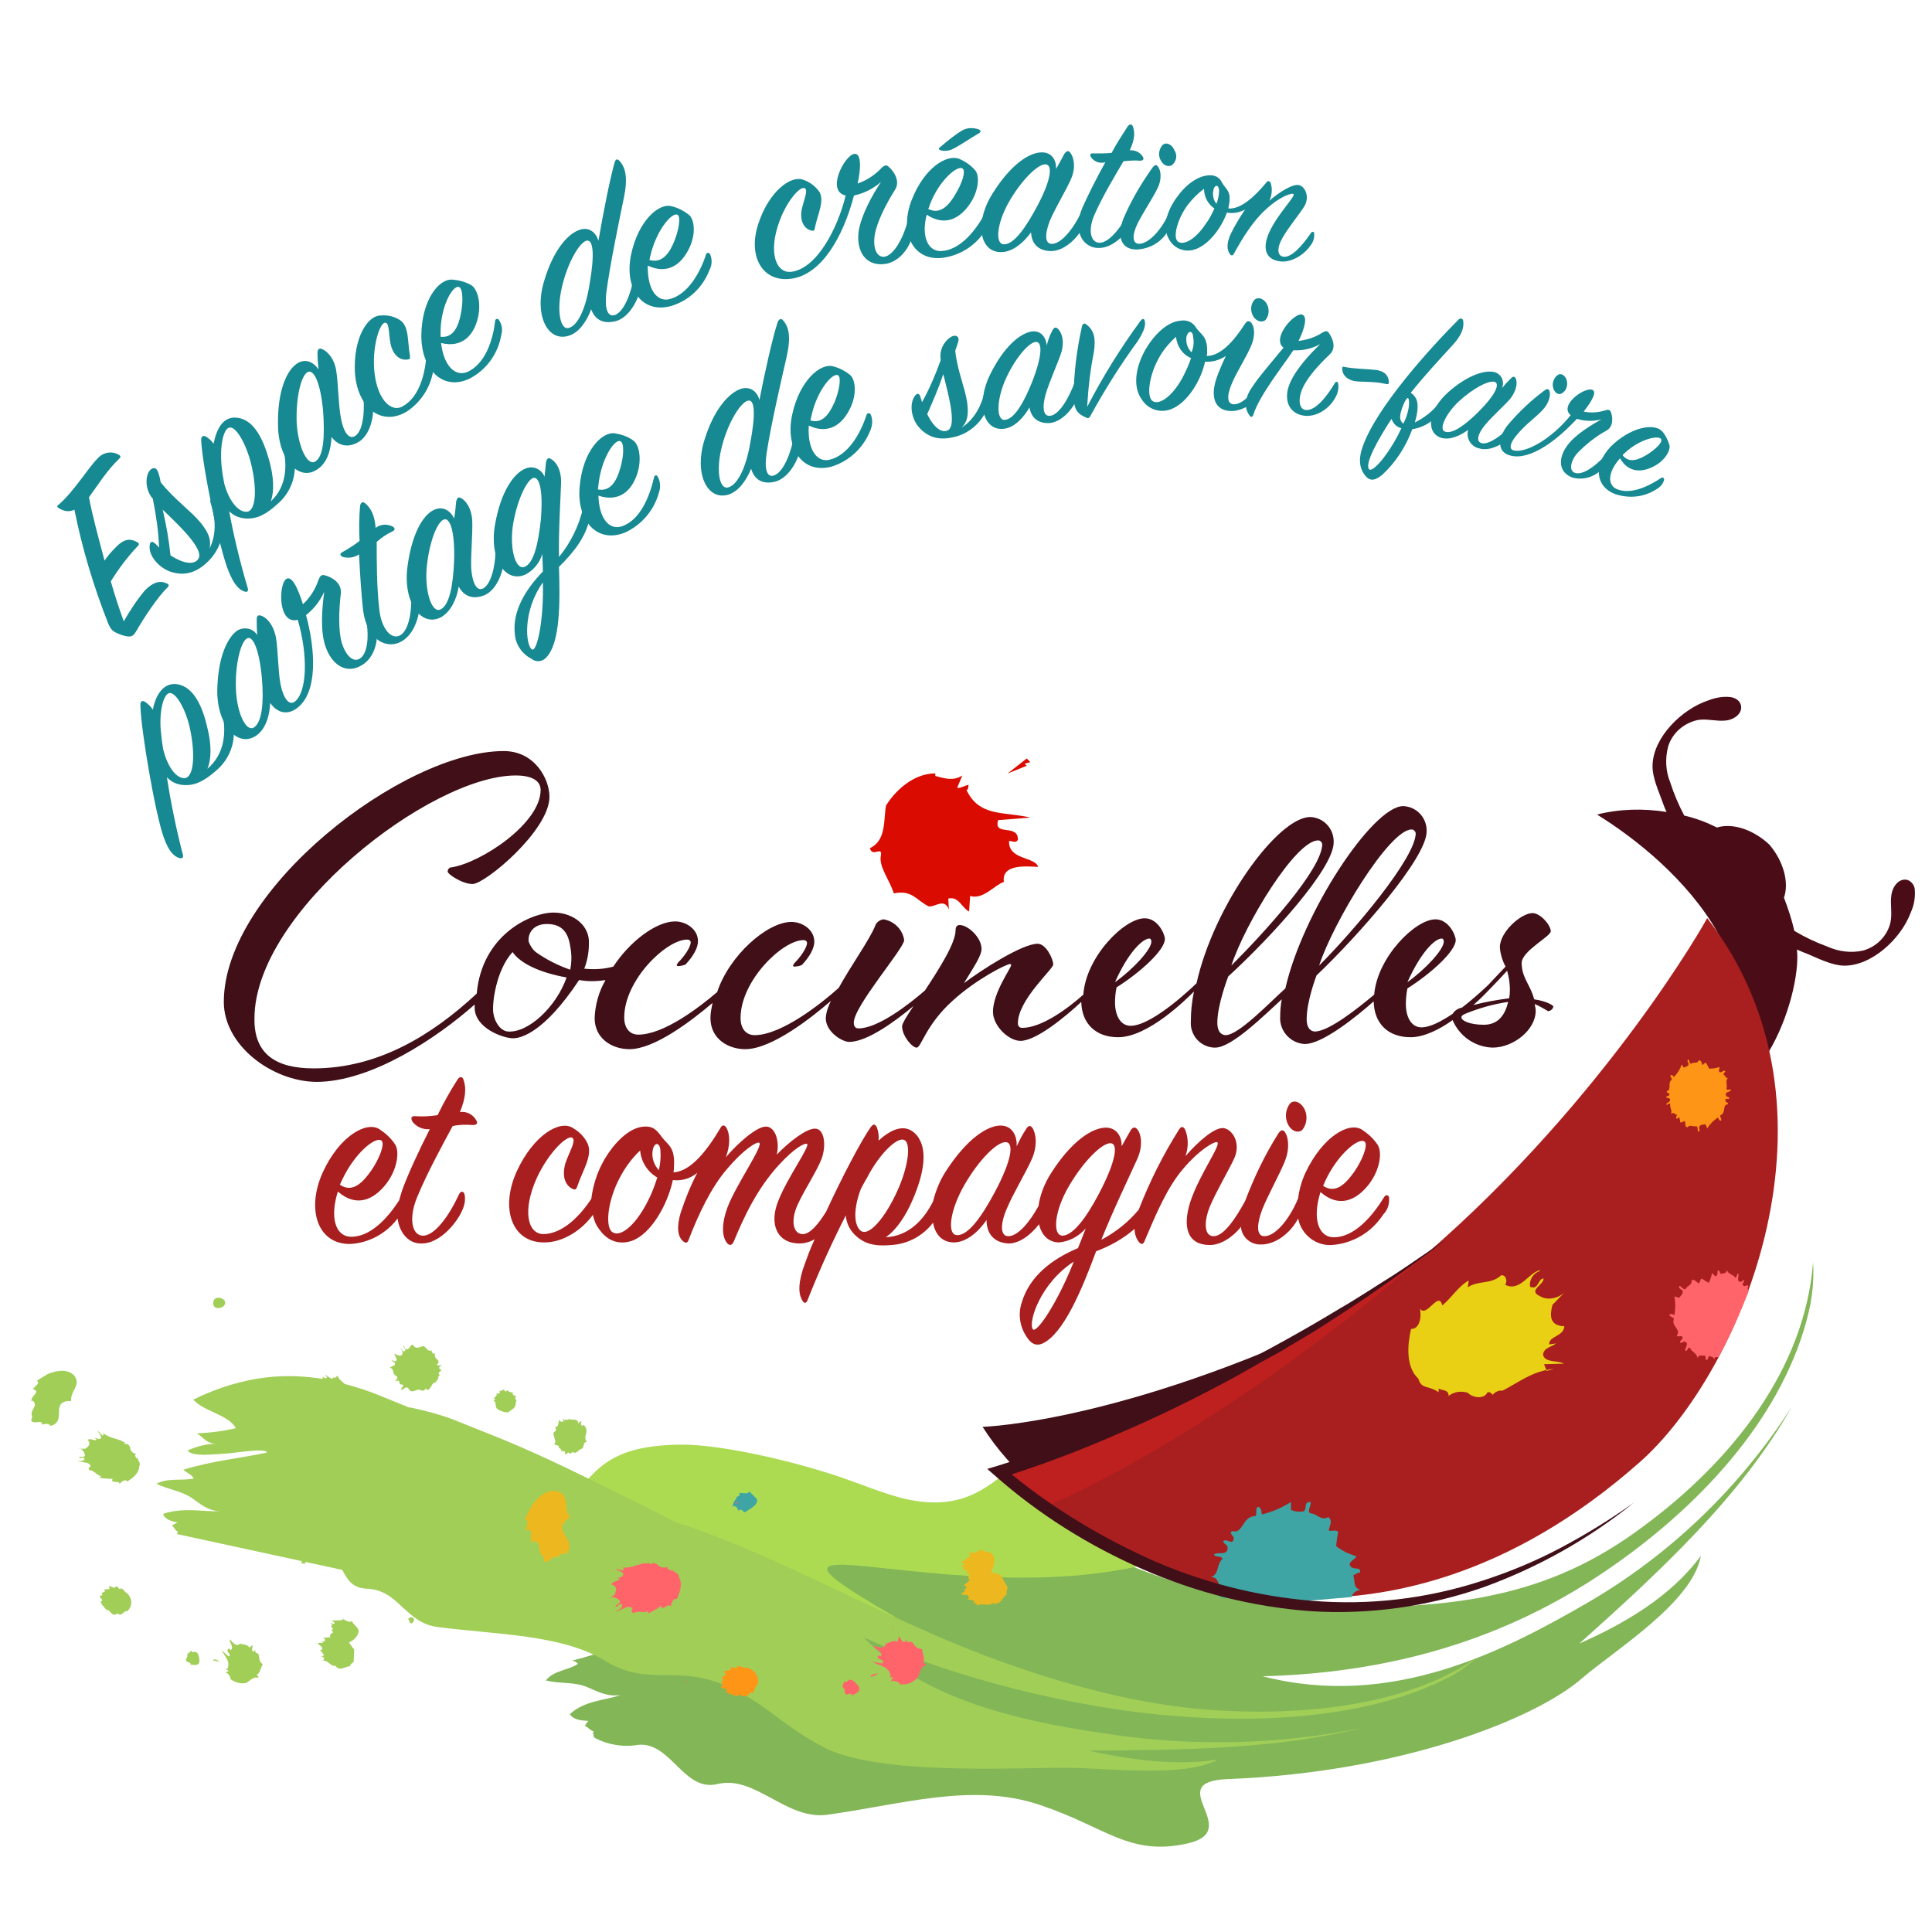 <?xml version="1.0" encoding="utf-8"?>
<!-- Generator: Adobe Illustrator 25.2.0, SVG Export Plug-In . SVG Version: 6.00 Build 0)  -->
<svg version="1.1" xmlns="http://www.w3.org/2000/svg" xmlns:xlink="http://www.w3.org/1999/xlink" x="0px" y="0px"
	 viewBox="0 0 372 372" style="enable-background:new 0 0 372 372;" xml:space="preserve">
<style type="text/css">
	.st0{fill:#82B657;}
	.st1{fill:#ACDB52;}
	.st2{fill:#A1CE57;}
	.st3{fill:#4A0D17;}
	.st4{fill:#400F18;}
	.st5{fill:#BE1F1F;}
	.st6{fill:#A91F1F;}
	.st7{fill:#3FA4A4;}
	.st8{fill:#EAD015;}
	.st9{fill:#FF9517;}
	.st10{fill:#FF646B;}
	.st11{fill:#DA0B00;}
	.st12{fill:#EDB720;}
	.st13{fill:#168992;}
</style>
<g id="Calque_1">
	<g id="Groupe_321" transform="translate(-1.306 114.314)">
		<g id="Groupe_292_1_" transform="translate(1.306 115.746)">
			<path id="Tracé_238_1_" class="st0" d="M111.3,90.3c-1.9,1.3-4.6,1.2-6.2,3.2c2.7,0.7,5.4,0.2,8,1.3c2.1,0.9,3.9,1.9,6.4,1.5
				c-3.1,1.1-6.8,1-9.8,3.7c0.9,1.2,2.3,1.2,3.6,1.3c-0.3,0.3-0.5,0.6-0.7,1c0.6,0.1,1.1,0.9,1.7,1c-0.1,0.2-0.1,0.5-0.2,0.7
				l0.1-0.3l0.2,0.8c2.6,1.4,5.6,1.9,8.5,1.4c6.2-0.6,8.7,8.9,15,7.6c3.9-1,7.1,0.8,10.5,2.6c3.3,1.8,6.7,3.7,10.6,3.3
				c14.3-1.9,28.1-6.4,41.3-1.9c12.6,4.2,17.1,9.9,28.3,7.4c11.2-2.5-5.2-11.9,7.8-12.4c33.6-1.3,59.4-11.7,68.2-19.4
				c6.4-5.5,21.3-14.6,22.9-23.6c-5.8,7.9-14.8,13.1-23.4,16.9c15.3-13.7,31.1-28.2,40.9-45.6c-10,15.6-23.5,28.6-39.6,37.9
				c-15.8,9.1-37.4,20.4-62.3,14c27.4-0.7,49.3-8.5,67.4-21.2c18.1-12.6,33.3-29.8,37.8-49.1c0.7-3.1,1-6.2,0.8-9.4
				c-1.6,20.5-15.5,38.2-32.9,51c-17.5,13-36,17-70.3,14.8c-19.9-1.2-49.7-17.1-49.7-17.1c-22-1.3-63.5,22.4-86.1,28
				C110.6,89.7,111,90,111.3,90.3z"/>
			<path id="Tracé_239_1_" class="st1" d="M172.4,81.3c-42.6-24.6,28.9,6.8,65.6-17.4c-8.8,5.8-15.9-11.2-20.7-15.9
				c-23.2-8.2-21.3,16.2-44,10.3c-5.1-1.4-9-3.3-15.4-5.2c-9.3-2.8-20.9-5.2-27.5-5c-13.8,0.4-17.9,4.8-25.2,20.6
				c7,4.9,15.5,4.6,22.1,10.4c-3,2.1-6.5,4.6-9.9,5.2c3,1.3,6.2,4.3,9.3,3.5L172.4,81.3z"/>
			<path id="Tracé_240_1_" class="st2" d="M78.1,44.2c1.5,0.8,3.7,1.8,4.4,3.2"/>
			<g id="Groupe_290_1_" transform="translate(24.207 22.225)">
				<path id="Tracé_241_1_" class="st2" d="M254.3,70.9c2.1-1,4.1-2.4,5.8-4c-12.7,8.8-31.8,11.3-50.5,10.1
					c-18.8-1.2-39.7-8-57.3-16c-16.4-7.3-30.9-15.2-46.7-20.3c-3.9-2.1-7.8-4-11.7-5.9c-8-4-15.8-7.8-24.2-11.1l-6.5-2.6
					c-2.6-1-5.3-1.7-8-2.3c-0.2,0-0.5-0.1-0.7-0.1l-6.4-2.6c-3.1-1.2-6.4-2.1-9.7-2.8c-7.1-1.2-15.3-1-25.4,3.9
					c2,2.3,6.8,2.9,8.2,5.5c-2.5,0.6-5,0.9-7.5,1c1.2,0.7,1.8,2,3.8,2c-1.9,0-3.8,0.5-5.6,1.3c0.9,1.3,5.2,0.7,7.3,0.6
					c1.2,0,7.8-1.2,8-0.2c-5.1,1.1-10.6,1.6-16.1,3.3c0.6,0.6,1.6,0.9,2,1.7c-2.4,0.5-4.8-0.2-7.2,1c2.2,1.1,4.9,1.4,6.9,2.8
					c1.6,1.1,2.8,2.3,5.2,2.5c-3.3,0.1-6.8-0.8-10.8,0.5c0.3,1.1,1.6,1.4,2.8,1.7c-0.4,0.1-0.7,0.3-1.1,0.6c0.4,0.2,0.6,0.9,1.1,1.1
					C10,43,9.8,43.2,9.7,43.3l0.2-0.2l31.8,6.9c0.9,1.7,1.8,3.4,4.5,3.6c3.4,0.1,5.2,1.8,7,3.5c1.9,1.7,3.7,3.5,6.9,3.9
					c11.6,1.5,23.8,1.4,32.2,6.5c8,4.9,13.3,1,22,4.3c8.7,3.4,11,7.5,20,12.3c10.5,5.6,37.5,3.9,47.6,4c7.3,0.1,22.2,1.9,28.4-1.6
					c-8.3,1.3-17.1,0-24.9-1.7c17.8-0.1,36.4-0.3,52.7-4.4c-15.6,3.2-31.7,3.6-47.4,1.4c-15.5-2.2-36.1-5.8-48.6-18.8
					c17.3,7.8,40.5,13.6,59.6,15.1C220.6,79.7,240.3,78,254.3,70.9z"/>
				<path id="Tracé_242_1_" class="st2" d="M9.7,43.4l-0.7,0.6C9.2,43.8,9.4,43.6,9.7,43.4z"/>
			</g>
			<g id="Groupe_291_1_" transform="translate(0 6.993)">
				<path id="Tracé_243_1_" class="st2" d="M16.3,42.9c0.3,0.9-0.8,0.3-1.1,0.7c0.3,0.3,0.9-0.3,1.1,0.3c-0.3,0.4-0.8,0.5-1.3,0.3
					h-0.1c0.7,0.5,2.2,0,2.6,1.1c-0.3,0-0.6,0.5-0.3,0.7c1,0.1,1.4,1,2.3,1.2l-0.4,0.3c0.9,0.1,1.8,0.2,2.6,0.2
					c-0.6,1,1.5,0.2,1.3,1c0.5-0.6,1.2-1,1.5-0.5c1-0.6,2.3-1.6,2.3-2.9c0.4-0.7-0.2-0.8-0.3-1.7l-0.2,0.2c-0.1-0.3-0.5-0.6-0.1-0.9
					c-0.5-0.1-0.9-0.4-1.1-0.9c0-0.6-0.5-1.2-1-1c-0.2-0.1-0.1-0.3-0.1-0.4c-0.3,0-0.5-0.1-0.7-0.3c-1.2-0.4-2.5-0.6-3.7-1.6
					l0.4,0.2l-0.2,0.5l-1-1c0.1,0.5,0.9,1,0.6,1.5c-0.4,0.3-0.8-0.1-1.2-0.1l0.4,0.3c-0.4,0.5-1.1-0.4-1.7,0.1
					c0.7,0.8,0.1,1.3-0.5,1.7l-1.4,0C15.5,41.7,16.1,42.2,16.3,42.9z"/>
				<path id="Tracé_244_1_" class="st2" d="M61.8,80.7l-0.3,0c0.4,0.1,0.6,0.6,0.9,0.9c-0.2,0.2-0.3,0.3-0.6,0.3l-0.1-0.1
					c0.1,0.2,1,0.1,0.6,0.8l-0.2,0.1c1.2-0.1,1.4,1.1,2.5,1c0.8,1.2,2,0,2.8,0.1c0-0.5,0.5-0.6,0.7-0.9l0.1-2.4
					c-0.4-0.3-0.6-0.8-1-1.3c0.7-0.3,1.4-0.9,1.7-1.6c0.6-1.3-0.8-1.5-1.1-2.5c-0.6,0.3-1.2-0.1-1.7-0.4L66,74.2
					c0.5,1.1-1.2,0.6-1.8,0.8l-0.4,0c0.2,0.2,0.7,0.2,0.6,0.6l-1-0.1c0.2,0,0.4,0.2,0.6,0.3l-0.3,0.4c0.2,0,0.3,0.2,0.4,0.3
					c0,0.2-0.2,0.3-0.3,0.4l0.4,0.3c-0.4,0.3-0.8,0.4-0.6,1l-1.4,0.1l0.4,0.3C62.6,79,62.3,79.1,62,79l-0.1-0.1l0.3,0.4l-1,0
					C61.3,79.8,62.6,80.1,61.8,80.7z"/>
				<path id="Tracé_245_1_" class="st2" d="M8,36.8l0.1,0.4c-0.2,0.2,1.3-0.5,1.6,0.3c3.4-0.8-0.3-4.9,4-4.8c-0.2-2,2.1-3.1,0.5-5
					c-1.4-1.3-3.5-0.8-5-0.2l-2.1,1.3c0.4,0.2,0.2,0.7-0.1,0.9l-0.7,0.7c1.8,0.5-0.6,1.4-0.2,2.4l0.2-0.2c1.2,1.2-0.7,1.8-0.1,3.1
					L6,36.5C6.5,37.1,7.3,36.6,8,36.8z"/>
				<path id="Tracé_246_1_" class="st2" d="M19.4,71.4c-0.4,0.2,0.7,0.2,0.1,0.6c0.6,0,0.5,0.7,1,0.8L20.4,73
					c1-0.4,0.8,1.5,2.3,0.6c0.7,0.8,1.2-0.7,1.8-0.4c0.8-0.7,1-1.9,0.5-2.8c-0.6-1-0.4-0.3-1.2-1.3l-0.5-0.4c-0.3,0.9-0.7-1-1.2,0
					c-0.5-0.1-0.7-0.4-1.2-0.3c0.1,0.1,0.2,0.3,0.2,0.4c-0.3,0.3-0.7,0.1-1,0.2l0.1,0.4l-0.7,0.3c0.2,0.1,0.2,0.2,0.2,0.4l-0.4,0.1
					C19,70.8,20.2,70.8,19.4,71.4z"/>
				<path id="Tracé_248_1_" class="st2" d="M37.7,46.6l0,0.4c0.5-0.2,0.3,0.4,0.6,0.6c0.8,0,2,0.2,2.2-0.6l-0.3-1.3
					c-0.4,0.2-0.8-0.4-1.2-0.6c0.1,0.5-0.8,0.1-0.7,0.2l0.1,0.2c-0.5,0.1-0.6,0.3-1.1,0.7c0.2-0.1,0.3,0,0.4,0.2
					C37.8,46.4,37.8,46.5,37.7,46.6z"/>
				<path id="Tracé_249_1_" class="st2" d="M38,45.9V46l0.6,0v-0.1L38,45.9z"/>
				<path id="Tracé_250_1_" class="st2" d="M42.1,14.8c0.8,0,1.6-0.7,1.1-1.5c-0.4-0.4-1.1-0.6-1.6-0.4
					C40.8,13.2,40.8,15,42.1,14.8z"/>
				<path id="Tracé_251_1_" class="st2" d="M55.5,61.8c-0.1,0.4,0,0.3,0.1,0.8c0.4,0.2,1.2,0.4,1.6,0c0.3-0.4,0.3-1,0-1.4
					c-0.5-0.4-0.4-0.2-1-0.5c-0.4,0.3-1,0.4-1,1.1L55.5,61.8z"/>
				<path id="Tracé_252_1_" class="st2" d="M58.8,64c0.1-0.3-0.1-0.4-0.3-0.6c-0.2,0-0.6,0.2-0.4,0.6L58.8,64z"/>
				<path id="Tracé_253_1_" class="st2" d="M45.5,39.8c0.3,0.4,0.8,0.5,1.3,0.5c0.1-0.3,0.5-0.5,0.2-0.8c-0.3-0.3-0.8-0.5-1.2-0.5
					c-0.1,0.2-0.5,0.4,0,0.7L45.5,39.8z"/>
				<path id="Tracé_254_1_" class="st2" d="M46.3,39.5l0.2-0.1c0.3,0.2-0.6-0.6-0.6,0.1C46,39.9,46.1,39.6,46.3,39.5z"/>
				<path id="Tracé_255_1_" class="st2" d="M61.3,31.2l-0.7,0.2c0.5-0.1,0.8,0.3,1.1,0.7c0,0.2-0.1,0.3-0.2,0.4
					c0.4-0.1,0.6,0.2,1,0.4l-0.3,0.5c1.5-0.1,3.9,1.1,4.9-1l-0.2-2.3l-0.1,0.1c-0.4-1.1-1.2-1.2-1.7-2.1l0-0.3l-0.7,0.5
					c-0.3-0.4-0.2,0.2-0.6,0.1l-1.1-0.7c-0.1,0.2,0.2,0.3,0.3,0.4c-0.3,0.5-0.6,0.1-0.9-0.1c0.2,0.5-0.4,0.9-1,1.6
					c-0.1-0.2-0.3-0.1-0.5-0.1c0.3,0,0.4,0.3,0.6,0.4v0.1l-1,0.1C60.4,30.8,61.4,30.4,61.3,31.2z"/>
				<path id="Tracé_256_1_" class="st2" d="M76.2,27.8c0.4,0.3,0.4,0.5,0.1,0.8l-0.2,0.2c-0.2-0.1,0.5,0.2,0.6-0.1
					c0.3,0.3,0.1,1,0.8,0.8c0.4,0.4-0.3,0.6-0.3,1c0.7,0.1,0.7-0.7,1.4-0.3c0.6,1.5,1.8-0.2,2.5,0.5c0.1,0,0.8,0.1,0.8-0.4
					c0.2,0,0.3,0.3,0.4,0.3c0.7-0.2,0.9-1.5,1.4-1.4c0.4-0.2,0.4-0.6,0.7-0.8c-0.1-0.3,0.1-0.6,0.3-0.7c-0.9-0.6,1-0.8-0.1-1.2
					c-0.2-0.4,0.4-0.6,0.5-0.7c-0.3-0.1-0.6,0.3-1-0.1c1.1-0.9-0.8-1-0.3-2.2c-0.3,0.3-0.6-0.1-0.7-0.3l0-0.3
					c-0.7,0.5-1-0.6-1.5-0.7c-0.3-0.3-1.4,0.9-2.1-0.3c-0.5-0.3-0.7,1.5-1.6,0.6L77.8,22c-0.4,0.5,0.7,0.7,0.1,1.1
					c-0.6,0.2-0.4-0.4-0.8-0.6c0.1,0.2,1,1.4-0.2,1.5l-1-0.4c0.2,0.4,0.4,0.8,0.5,1.2c-0.3,0.7-1-0.3-0.9,0.2
					c0.3,0.2,0.7,0.3,0.5,0.8l-1,0.5C76,26.4,75.5,27.6,76.2,27.8z"/>
				<path id="Tracé_257_1_" class="st2" d="M79.4,75.5c0.1-0.3,0.4-0.4,0.3-0.8c-0.3-0.6-1-0.3-1.1,0
					C79.1,75.2,78.6,75.5,79.4,75.5z"/>
				<path id="Tracé_258_1_" class="st2" d="M95.3,49.2c0.4-0.1,0.7,0.1,1-0.4c-0.2-0.2-0.1-0.8-0.5-0.9l-0.4,0
					c-0.3,0.3,0.8,0.5-0.1,0.8l-0.3-0.4C95.1,48.7,95,49,95.3,49.2z"/>
				<path id="Tracé_259_1_" class="st2" d="M95.4,33c0,0.4,0.1,0.8,0.2,1.1c0.6,0.5,1.4,0.8,2.2,0.8c1-0.7,1.6-0.9,1.5-2
					c0.5-0.3-0.6-0.8,0.2-1c-0.3-0.2-1.2-0.4-0.6-1c0.1,0.4-0.9,0-1.1-0.1l0-0.2c-0.2,0-0.3,0.4-0.6,0.2c-0.2-0.7-0.6,0.2-1.1-0.1
					c0.2,0.1,0.1,0.3,0.1,0.5c-0.1,0.2-0.5,0-0.7,0.1l-0.1-0.1l0.3,0.3l-0.6,0.7l0.3,0.3l-0.4,0.1L95.4,33z"/>
				<path id="Tracé_260_1_" class="st2" d="M106.7,41c0.2,0.3,1.1,0.1,0.9,0.8c0.2-0.1,0.4,0.2,0.5,0.4l0,0.3
					c0.1-0.3,0.4-0.1,0.6-0.1c0.2,0.1,0,0.4,0.1,0.6c0.2-0.2,0.4-0.1,0.6-0.4l0.5,0.3c0-0.2,0.2-0.2,0.3-0.4
					c0.8,0.6,1.2-0.5,1.8-0.6c0.6-0.2,0.1-1.3,1-1.3c-0.9-1.2,0.6-1.8-0.5-3.2c-0.1,0-0.3-0.1-0.4,0.1c-0.4-0.2-0.2-0.7-0.1-0.9
					c-0.3,0-0.4,0.2-0.6,0.4c-0.3-1.2-1.4-0.4-1.9-0.9c0,0.5-0.6,0-0.8,0.3l-0.3-0.3l0.1,0.6c-0.3-0.1-0.6,0.2-0.8-0.4
					c-0.3,0.6,0,1.6-0.9,1.3c0.3,0.2,0.2,0.6,0.2,0.9C105.8,38.9,107.5,40.3,106.7,41z"/>
				<path id="Tracé_261_1_" class="st2" d="M36.7,83.5c0.6-0.1,1.4,0.4,1.7-0.6c0-0.8-0.2-2.3-1.3-1.8l-0.3-0.3L36,81.5
					c0.4,0.5-0.6,0.9,0,1.4C36.3,83,36.8,83.1,36.7,83.5z"/>
				<path id="Tracé_262_1_" class="st2" d="M40,82l0.8,0.3L40,82z"/>
				<path id="Tracé_263_1_" class="st2" d="M42.4,82.9l-1-0.5v0.2l-0.3-0.2l0,0.3L42.4,82.9z"/>
				<path id="Tracé_264_1_" class="st2" d="M43.8,84.3c-0.1-0.1-0.2,0-0.3,0.1c0.2,0.1,0.4,0.1,0.5,0.3L43.4,85
					c0.6,0.1,0.8,0.6,1,1.1l-0.1,0.1c0.9,0.7,2,1,3.1,0.8c0.7-0.4,1.4-1.3,2.3-1c0.3-0.5-0.6-0.4-0.1-0.7s0.6-1.3,1-1.9
					c-0.8-0.6-0.6-1.1-0.8-1.9c-0.2-0.3-0.9-0.3-0.6-0.9l-0.4,0.4c-0.5-0.3-0.1-0.9-0.2-1.3L48,80.2c-0.3-0.7-1.4-0.6-1.8-0.8
					c-0.6,0.8-1.5-0.3-1.9-0.8c-0.3,0.5,0.9,1.5,0.1,2.1c-0.1-0.1-0.2-0.4-0.4-0.3c-0.7,0.6,0.8,1.1,0,1.5l-1.3-1.2
					C43.3,82,44.4,82.7,43.8,84.3z"/>
				<path id="Tracé_265_1_" class="st2" d="M42.9,83.1l0.6,0.3L42.9,83.1z"/>
				<path id="Tracé_266_1_" class="st2" d="M48.7,77.6L48.7,77.6l-0.1,0.5L48.7,77.6z"/>
			</g>
		</g>
		<g id="Groupe_296_1_" transform="translate(184.501 7.021)">
			<path id="Tracé_267_1_" class="st3" d="M162.8,61.5c0.5,0.2,1.1,0.5,1.7,0.7c2.2,0.9,4.8,2.3,7.3,2.4c5.3,0.1,11-5.1,12.9-10.2
				c0.6-1.3,0.9-2.8,0.8-4.3c0-0.9-0.6-1.7-1.4-2c-1.5-0.4-2.8,1-3.1,2.8s0.2,3.6-0.2,5.4c-0.6,2.6-2.7,4.7-5.3,5.4
				c-2.3,0.5-4.7,0.2-6.9-0.8c-2.2-0.8-4.3-1.8-6.3-3c-0.5-2.2-1.2-4.3-2-6.4c1-2.8,0-6.9-2.8-10.2l0,0l0,0l0,0l0,0
				c-3.2-3-7.2-4.2-10.1-3.3c-2-1-4.1-1.8-6.3-2.3c-1.1-2.1-2-4.2-2.7-6.4c-0.9-2.2-1-4.6-0.4-6.9c0.8-2.6,3-4.5,5.7-5.1
				c1.8-0.3,3.6,0.3,5.4,0.1s3.3-1.5,2.9-3c-0.2-0.7-0.8-1.3-1.9-1.5c-1.5-0.2-3,0.1-4.3,0.6c-5.2,1.7-10.6,7.1-10.8,12.4
				c-0.1,2.5,1.2,5.1,2,7.4c0.2,0.6,0.4,1.1,0.7,1.7c-4.5-0.7-9-0.6-13.4,0.5c7.6,4.7,17.4,12.6,23.1,22.5
				c4.3,9.6,5.6,15.4,9.9,23.3C161.3,74.7,163.3,65.9,162.8,61.5z"/>
			<path id="Tracé_268_1_" class="st4" d="M81.6,129.3C35,152.6,6,153.4,6,153.4c10.3,16.3,40,39.7,96.6,10.6
				c22-11.3,56.7-46,41.6-85.7C144.2,78.3,120.9,109.6,81.6,129.3z"/>
			<path id="Tracé_269_1_" class="st5" d="M91.4,120.2c-44.9,31-83,41.1-83,41.1c13.3,15.3,55.5,37.4,109.9-1.1
				c21.2-15,51.9-56,29.9-94.8C148.1,65.4,129.3,93.9,91.4,120.2z"/>
			<g id="Groupe_294_1_" transform="translate(12.61 42.632)">
				<path id="Tracé_270_1_" class="st6" d="M78.8,77.5C37.5,113.2,6,125.9,6,125.9c14.9,13.8,64.1,35.8,114-8.4
					c19.4-17.2,41.3-68,12.9-104.7C133,12.8,113.7,47.3,78.8,77.5z"/>
				<g id="Groupe_293_1_" transform="translate(31.258 112.437)">
					<path id="Tracé_271_1_" class="st7" d="M34.9,29.7c-1.5-0.3-1-1.8-1.4-2.8c0.4-0.1,0.9-0.6,1.3-0.5c0.2-1.1-0.9-0.6-1.6-1
						c-1.3-1,1.2-1.7,0.8-2.2c-1.4-0.4-2.6-1-3.8-1.9c0.1-0.9,0.2-1.8,0.4-2.7c-0.4-0.6-1.2-0.1-1.8-0.3c0-0.8,0.9-1.8-0.1-2.6
						c-1.4,0.8-2.1-0.6-3.3-0.7c-1.2-0.1,0.6-2.4-0.4-2.2c-1.1,0.2-0.3,1.4-1.1,1.8c-0.8,0.1-1.6,0.1-2.4-0.3l0-1.5
						c-1.7,1.1-3.6,1.9-5.6,2.4c-0.1-0.5,0-1.3-0.8-1.5c-0.5,0.6-0.1,1.2-0.4,1.8c-2.6,0-2.4,3.5-4.4,2.9c-1,0.3,0.3,0.9,0.2,1.5
						c-0.3,1.3-1.2-0.1-2,0.4c-0.1,0.5,0.7,0.7,0.8,1.1c0.2,1.9-1.9,0.9-2.6,1.5c0.2,0.7,1.5,0.1,1.6,0.9c-1.2,1-0.5,2.8-2.2,3.5
						c1.4-0.1,1.3,1.2,1.9,2C7.6,29.5,7.2,30,6.8,30c0,0.8,0.6,0.5,1.2,0.5c-0.1,0.2-0.2,0.4-0.2,0.6c10.8,1.7,16.6,0.7,25.4,0
						C33.4,30.3,34.1,29.8,34.9,29.7z"/>
				</g>
				<path id="Tracé_272_1_" class="st8" d="M100.7,85.6c-2.4-1.1,0.8-2.2,0.7-3.4c-1.1,0-0.9,2.3-2.6,1.6c-0.2-1.3,0.6-2.6,1.8-3
					l0.2-0.2c-2.2,0.3-3.9,4.3-6.8,2.8c0.5-0.6,0.2-2-0.8-1.8c-1.9,1.8-4.3,0.9-6.4,2.3l0.2-1.3c-1.9,1-3.3,3.3-5.1,4.8
					c-0.7-3-3,2.5-4.3,0.6c0.4,2.1-0.3,4-1.7,3.9c-0.7,2.9-1.1,7.3,1.4,9.6c0.6,2.1,1.9,1.2,3.9,2.6l0-0.7c0.7,0.4,2,0.2,1.9,1.4
					c1.1-0.8,2.4-1,3.7-0.6c1.1,1.1,3.3,1.2,3.8-0.1c0.6-0.1,0.8,0.3,1,0.5c0.5-0.6,1.2-0.9,1.9-0.8c3-1.5,5.7-3.8,9.9-4.2L102,100
					l-0.5-1.3l3.8-0.1c-1.2-0.7-3.6-0.1-4-1.7c0.1-1.4,1.7-1.5,2.5-2.2l-1.3,0.2c-0.2-1.6,2.8-1.5,2.9-3.5c-2.9-0.1-2.8-2.1-2.3-4.1
					l2.6-2.7C104.6,85.9,102.3,86.6,100.7,85.6z"/>
				<path id="Tracé_273_1_" class="st9" d="M136,42.9c0.1-0.1,0.2-0.4,0.4-0.5c-0.2-0.5-0.5,0-0.9,0.1c-0.7,0,0-1-0.3-1
					c-0.6,0.2-1.2,0.3-1.9,0.3c-0.2-0.4-0.4-0.7-0.6-1.1c-0.3-0.1-0.5,0.3-0.7,0.4c-0.2-0.3-0.1-0.9-0.7-0.9
					c-0.3,0.7-0.9,0.3-1.4,0.6c-0.5,0.3-0.4-1.1-0.7-0.7c-0.3,0.4,0.3,0.6,0.1,1c-0.2,0.3-0.7,0.4-0.9,0.5l-0.4-0.6
					c-0.3,0.9-0.8,1.7-1.5,2.4c-0.2-0.2-0.3-0.5-0.7-0.3c0,0.3,0.3,0.5,0.3,0.8c-0.9,0.7,0,1.9-0.9,2.2c-0.3,0.4,0.3,0.3,0.4,0.5
					c0.2,0.6-0.5,0.3-0.6,0.7c0.1,0.2,0.4,0.1,0.6,0.2c0.6,0.6-0.5,0.8-0.6,1.2c0.3,0.2,0.6-0.4,0.8-0.1c-0.2,0.7,0.5,1.2,0.1,1.9
					c0.5-0.4,0.8,0.1,1.2,0.2c-0.1,0.1-0.1,0.4-0.2,0.6c0.2,0.3,0.4,0,0.6-0.2c0.1,0.3,0.2,0.6,0.2,1c0.3,0.2,0.6-0.2,0.9-0.2
					c0.2,0.4-0.1,1.1,0.5,1.2c0.5-0.6,1-0.1,1.6-0.2c0.6-0.2,0.2,1.3,0.6,1c0.4-0.3-0.2-0.7,0.2-1.1c0.3-0.3,0.8-0.2,1.1-0.3
					l0.3,0.8c0.5-0.8,1.3-1.6,2.1-2.1c0.1,0.2,0.2,0.7,0.6,0.6c0.1-0.4-0.2-0.6-0.2-1c1.2-0.4,0.4-2.1,1.4-2.1
					c0.4-0.3-0.3-0.4-0.4-0.7c-0.1-0.7,0.6-0.2,0.8-0.5c-0.1-0.3-0.4-0.2-0.6-0.4c-0.5-0.9,0.7-0.7,0.9-1.2
					c-0.2-0.3-0.7,0.2-0.9-0.2c0.3-0.7-0.3-1.5,0.3-2.1C136.6,43.8,136.4,43.1,136,42.9z"/>
			</g>
			<g id="Groupe_295_1_" transform="translate(132.218 110.373)">
				<path id="Tracé_274_1_" class="st10" d="M21.2,16c-0.1-0.6-0.5,0.1-0.8-0.1c-0.7-0.3,0.1-0.7,0-1.1c-0.3-0.1-0.4,0.3-0.6,0.3
					c-1,0-0.3-1.1-0.5-1.6c-0.4,0-0.2,0.8-0.6,0.8c-0.4-0.7-1.4-0.6-1.6-1.5c-0.1,0.8-0.7,0.6-1.2,0.8c0-0.2-0.3-0.4-0.3-0.7
					c-0.5-0.1-0.2,0.5-0.4,0.9c-0.4,0.7-0.8-0.6-1-0.3c-0.1,0.6-0.3,1.2-0.6,1.8c-0.4-0.2-0.9-0.5-1.3-0.8c-0.4,0.1-0.3,0.6-0.6,0.9
					c-0.5-0.2-0.8-0.9-1.4-0.6c0.1,1-0.8,1-1.1,1.6c-0.3,0.6-1.2-0.9-1.3-0.4c-0.1,0.6,0.7,0.5,0.7,1c0,0.5-0.5,0.9-0.7,1.2L7,17.9
					c0.2,1.2,0.2,2.4,0,3.6c-0.3-0.1-0.7-0.4-1,0c0.2,0.4,0.6,0.3,0.9,0.7c-0.6,1.4,1.4,2.1,0.6,3.1c-0.1,0.6,0.6,0.1,0.9,0.3
					C9,26.1,8,26.2,8.1,26.8c0.3,0.2,0.5-0.2,0.8-0.2c1.1,0.3,0,1.2,0.2,1.8c0.5,0.1,0.4-0.8,0.9-0.6c0.3,0.9,1.4,1,1.4,2
					c0.3-0.8,1-0.4,1.5-0.5c0,0.2,0.2,0.5,0.1,0.8c0.5,0.2,0.4-0.3,0.6-0.7c0.3,0.1,0.5,0.1,0.8,0.2c0.1,0.2,0.2,0.4,0.3,0.3
					c0-0.1,0.1-0.2,0.1-0.3c0.2,0,0.4,0,0.7,0c2.2-4.1,4.1-8.4,5.8-12.7C21.1,16.7,21,16.3,21.2,16z"/>
			</g>
			<path id="Tracé_275_1_" class="st4" d="M95.2,117.4c-6.5,4.9-13.1,9.7-19.9,14.1c-1.7,1.1-3.4,2.2-5.1,3.3l-5.2,3.1
				c-1.7,1.1-3.5,2-5.3,3c-1.8,1-3.5,2-5.3,3c-7.2,3.9-14.5,7.5-22,10.7c-7.5,3.3-15.1,6.2-22.9,8.6l0.5-2c4.2,3.6,8.6,6.8,13.3,9.7
				c4.6,2.9,9.5,5.5,14.5,7.8c10,4.5,20.7,7.3,31.7,8.2c11,0.9,22-0.4,32.5-3.8c5.3-1.7,10.4-3.8,15.3-6.4c4.9-2.6,9.6-5.5,14.1-8.7
				c-8.7,7-18.5,12.5-29,16.3c-10.6,3.7-21.9,5.3-33.1,4.6c-11.2-0.8-22.2-3.6-32.5-8.1c-10.3-4.5-19.9-10.5-28.3-17.9l-1.6-1.4
				l2-0.6c7.7-2.4,15.3-5.1,22.7-8.3c7.4-3.2,14.8-6.5,22-10.2s14.3-7.6,21.2-11.8c3.5-2,6.9-4.3,10.3-6.4
				C88.5,122,91.8,119.6,95.2,117.4z"/>
		</g>
		<g id="Groupe_298_1_" transform="translate(185.498 18.028)">
			<path id="Tracé_277_1_" class="st11" d="M18,12.8L15.3,14L18,12.8z"/>
			<path id="Tracé_278_1_" class="st11" d="M9.8,16.6l3.7-1.5l-0.4-0.4l1.1-0.3l-0.7-0.7L9.8,16.6z"/>
			<path id="Tracé_279_1_" class="st11" d="M8.1,17.4L6,18.1L8.1,17.4z"/>
		</g>
		<g id="Groupe_299_1_" transform="translate(55.863 80.208)">
			<path id="Tracé_280_1_" class="st6" d="M34,19.6c1.2-2.9,1.2-4.7,0.7-6.2c-0.2-0.7-0.8-0.7-1.2,0c-1.4,2.2-2.7,4.5-3.8,6.8
				c-1.4,0.2-2.8,0.3-4.2,0.2c-0.8-0.1-1.1,0.3-0.6,1.1c0.8,1,2,1.5,3.3,1.4c-2.2,4.3-4.3,8.9-5.3,11.7c-0.2,0.6-0.4,1.3-0.6,2
				c-2.2,3.4-5.6,7.2-9.5,7c-2.7-0.2-3.9-3.6-2.3-8.7c3.5,3.1,6.9,1.7,9.4-1.6c2.1-2.8,2.5-6.2,1.6-7.5c-0.8-1.2-1.8-2.1-3-2.9
				c-2.5-1.6-7.7,1.3-10.9,8.3s-1.1,13.9,5.3,13.8c3.6-0.2,6.9-2,9.1-4.9c0.4,3,2.3,4.8,4.4,4.8c4,0.2,7.4-4.7,8-6.3
				c0.5-1,0.7-2.1,0.5-3.1c-0.2-0.8-0.8-0.7-1.1,0c-1.9,4.1-4.7,8-7,7.9c-2.1-0.1-2.7-3.5-1-7.5c1.9-4.6,4.8-9.9,6.8-13.6
				c1.3-0.3,2.6-0.3,3.9-0.2c0.8,0,1-0.4,0.6-1C36.5,20.1,35.3,19.4,34,19.6z M11.3,32.7c2.4-5.2,6.5-8.5,7.6-7.6
				c0.7,0.6-0.4,3.5-2,5.8c-1.5,2.1-3.5,4.4-6,2.7C11,33.4,11.1,33,11.3,32.7L11.3,32.7z"/>
			<path id="Tracé_281_1_" class="st6" d="M196.3,22.9c0.8-1.1,0.9-2.5,0.4-3.7c-0.7-1.5-2.1-2.1-2.9-1.2c-0.9,1.2-1,2.8-0.3,4.1
				C194.3,23.5,195.7,23.7,196.3,22.9z"/>
			<path id="Tracé_282_1_" class="st6" d="M212.9,36c-0.2-0.5-0.6-0.5-0.9-0.1c-2.2,3.6-5.8,8-10,7.8c-2.7-0.2-3.9-3.6-2.3-8.7
				c3.5,3.1,6.9,1.7,9.4-1.6c2.1-2.8,2.5-6.1,1.6-7.5c-0.8-1.2-1.8-2.1-3-2.9c-2.5-1.6-7.6,1.3-10.9,8.3c-0.7,1.5-1.2,3.2-1.4,4.9
				c-1.5,3.7-4.2,7.2-6.4,7.3c-1.6,0.1-1.7-2-0.5-5.2c1.1-2.7,3.2-6.5,4.2-8.9c1.2-2.7,0.8-5.1,0.1-6c-0.4-0.5-0.8-0.3-1.2,0.3
				c-2.6,4.1-4.7,8.5-6.4,13c-1.9,3.5-4.1,6.7-6,6.8c-1.8,0.1-2.1-2.5-0.8-5.7c1.2-2.9,3.6-6.9,4.7-9.3c1.3-2.9-0.3-5.5-2-5.8
				s-5.1,2.7-7.4,5.4c0.6-1.7,0.6-3.6-0.1-5.2c-0.3-0.5-0.7-0.6-1.1,0c-3.1,4.9-5.7,10.1-7.8,15.5c-2,2.4-4.4,4.3-7.2,5.8
				c2.1-5.3,5.3-12,6.8-15.3c1.3-2.7,0.9-5.1,0.1-6c-0.4-0.5-0.9-0.4-1.3,0.3c-0.5,0.9-1.1,1.9-1.7,3c0.1-1.9-1-3.6-3-3.6
				c-2.6,0-6.6,2.5-10.6,8.8c-1.2,1.9-2.1,4.1-2.4,6.3c-1.7,3.1-3.9,5.7-5.7,5.8c-1.7,0.1-1.7-2.3-0.4-5.3c1.2-2.9,3.7-7,4.8-9.5
				c1.2-2.7,0.8-5.1,0.1-6.1c-0.4-0.5-0.8-0.4-1.2,0.3c-0.6,0.9-1.2,2-1.8,3.3c0.1-2.1-0.9-4-3.1-4c-2.5,0-6.5,2.5-10.6,8.9
				c-1.1,1.7-1.9,3.7-2.4,5.7c-1.7,3.4-4.6,6.7-9.1,6.9c1.9-1.3,3.8-3.9,5.3-7.5c1.9-4.5,3-9.4,0.6-12.2c-2.2-2.5-5.1-0.9-7.3,1.1
				c0.1-0.8,0-1.7-0.3-2.5c-0.3-0.7-0.7-0.8-1.2-0.1c-1.9,2.7-5.6,9.8-8.6,16.3c-1.5,2.4-3,4.2-4.4,4.3c-1.9,0.1-2.5-2.5-1.1-5.6
				c1.2-2.7,3.6-6.3,4.6-8.8c1-2.6,0.6-5.9-1.2-5.9c-1.6-0.1-5,2.5-7.4,5c0.6-2.4-0.2-5.3-2-5.4c-1.8-0.1-5.5,3.2-7.8,5.9
				c0.8-2.1,0.9-4.3,0.1-5.7c-0.3-0.5-0.8-0.6-1.1,0c-2.6,4.4-5.8,8.5-9.1,8.6c0.1-0.3,0.1-0.6,0.1-0.9c0.3-4.1-1.2-4.3-2.4-6
				c-1.1-1.5-1.8-2-3.4-1.9c-3,0.2-6.1,3.5-8,7.1c-1.1,2.1-1.8,4.4-2.1,6.8c-2.1,3.2-5.5,6.8-9.3,6.8c-3-0.1-4-4.6-1.2-10.8
				c2.3-5,6-8.5,6.9-7.7c0.7,0.6-0.8,3-1.4,4.9c-0.7,2.5,0,4.1,1.2,4.8c0.7,0.4,0.9,0.2,1.1-0.4c1-3,3-5.9,2-8.2
				c-0.6-1.3-1.6-2.3-2.8-3c-2.5-1.7-7.6,1.3-10.8,8.2c-3.3,7.1-1.1,13.9,5.3,13.8c3.6,0,7.2-2.4,9.3-5.3c0.2,0.9,0.5,1.8,1.1,2.6
				c2,3,4.6,3,6.4,2.4c3.7-1.3,6.9-7,7.9-11.7c1.7,0.2,3.4-0.3,4.7-1.4c-1.3,2.5-2.3,5-3.2,7.7c-0.8,2.7-0.6,4.6,0.5,5.5
				c0.5,0.4,0.8,0.3,1-0.2c2-5.2,4.4-10.2,7.4-13.7c3.2-3.8,5.7-5.3,6.2-5.1c1,0.4-4.4,8-6.1,12.5c-1.4,3.9-0.8,6,0,6.9
				c0.5,0.5,0.9,0.3,1.2-0.3c2.1-5.1,4.6-10.3,8.7-14.8c3.2-3.5,5-4.2,5.4-4.1c0.8,0.3-3.7,6.4-5.5,11c-1.8,4.4-0.3,8.2,4.1,8.2
				c1,0,2-0.3,2.9-0.8c-0.9,1.9-1.6,3.9-2.3,5.9c-1,3.3-0.7,4.9,0,6c0.3,0.5,0.7,0.4,0.9-0.1c2.4-6.1,5-11.7,7.4-16.4
				c0.1,1.4,0.7,2.7,1.7,3.7c1.8,1.8,3.9,2.3,7.1,2c3.2-0.2,6.1-1.8,8-4.3c0.4,2.3,1.8,3.8,4,3.8c2.4,0,4.7-2,6.3-4.3
				c0,2.6,1.4,4.3,4.1,4.5c2.1,0.1,4.4-1.6,6-3.7c0.5,2.1,1.8,3.5,3.9,3.5c2-0.2,3.8-1.2,5.1-2.7c-0.5,1.3-1,2.6-1.5,3.8
				c-5,2.1-9.3,5.4-10.8,10.4c-0.8,2.3-0.4,4.8,1,6.8c0.9,1.4,1.9,1.6,2.9,1.2c4.1-1.8,7.7-10.5,10.4-17.8c2.7-1,5.2-2.4,7.4-4.3
				c0,0.9,0.3,1.9,0.9,2.6c0.5,0.5,0.8,0.3,1-0.2c2.2-5.2,4.4-10.4,7.4-13.9c3.2-3.8,6.1-5.4,6.6-5.2c0.9,0.4-3.5,6.3-5.2,11.6
				c-1.5,4.8-0.5,8.2,3.8,8.2c2.1,0,4.4-1.5,6-3.5c0.1,2,1.9,3.5,3.9,3.4c0,0,0,0,0,0c2.6,0,5.5-2,7.1-5c0.6,3.1,3.4,5.3,6.5,5.1
				c4.1-0.3,7.7-2.5,9.9-5.9C212.7,38.4,213,37.2,212.9,36z M200.6,32.9c2.4-5.2,6.5-8.5,7.6-7.6c0.7,0.6-0.4,3.5-2,5.8
				c-1.5,2.1-3.5,4.4-6,2.7C200.3,33.6,200.5,33.2,200.6,32.9z M70.1,36.9c-2.5,4.9-5.5,7-6.9,5.7c-1.3-1.3-0.6-6.3,1.6-10.4
				c1-1.9,2.3-3.7,3.9-5.2c0.2,2.2,1.4,4.1,3.3,5.2C71.5,33.8,70.9,35.4,70.1,36.9z M72.3,30.8c-0.9-1-1.4-2.3-1.2-3.7
				c0.2-1.6,1.3-1.9,1.5-0.2C72.7,28.2,72.6,29.5,72.3,30.8z M111.1,42.4c-1.4-1.3-1.2-4.6,0.1-8c0.6-1.2,1.2-2.1,1.7-3.1
				c2.4-4.2,5.5-7,6.7-6.3c1.3,0.7,0.7,5.2-1.3,9.6C116,39.8,112.7,43.8,111.1,42.4z M129.7,43.3c-2-0.1-1.3-4.9,1.4-9.6
				c2.8-4.9,6.4-8.5,8.1-8.3c1.5,0.2,1,3.6-2.2,9.6C134.4,39.9,131.8,43.4,129.7,43.3L129.7,43.3z M144.3,61.4
				c-0.9-1.3,1.4-8.8,7.9-13C148.9,56.7,144.9,62.4,144.3,61.4L144.3,61.4z M150,43.4c-2-0.1-1.5-4.9,1.3-9.6c2.8-4.8,6.4-8.3,8-8.2
				c1.5,0.1,1,3.5-2.2,9.6C154.6,40,152,43.4,150,43.4L150,43.4z"/>
		</g>
		<g id="Groupe_300_1_" transform="translate(96.316 159.878)">
			<path id="Tracé_283_1_" class="st10" d="M24.1,33.8c0.9,0.7-0.6,0.8-0.6,1.4c0.5,0.1,0.6-0.9,1.3-0.4c0,0.6-0.5,1-1.1,1.1
				l-0.1,0.1c1,0.1,2.1-1.4,3.2-0.5c-0.3,0.2-0.3,0.8,0.2,0.9c1-0.6,1.9,0.1,2.9-0.4l-0.2,0.5c0.9-0.4,1.8-0.9,2.6-1.5
				c0,1.3,1.5-0.8,1.9,0.2c0-0.9,0.5-1.7,1.1-1.5c0.6-1.2,1.2-3,0.4-4.2c0-0.9-0.7-0.7-1.4-1.5l-0.1,0.3c-0.3-0.3-0.8-0.3-0.7-0.8
				c-0.5,0.2-1.1,0.2-1.6-0.1c-0.4-0.6-1.3-0.8-1.6-0.4c-0.2,0-0.3-0.2-0.4-0.3c-0.3,0.2-0.6,0.2-0.9,0.1c-1.4,0.3-2.8,1.1-4.6,0.8
				l0.6,0l0.1,0.6l-1.6-0.3c0.4,0.4,1.5,0.4,1.5,1.1c-0.2,0.6-0.8,0.5-1.3,0.7l0.6,0c-0.1,0.7-1.3,0.4-1.6,1.2c1.2,0.3,1,1.2,0.6,2
				l-1.4,0.9C22.5,33.2,23.4,33.2,24.1,33.8z"/>
			<path id="Tracé_284_1_" class="st12" d="M91.5,33.6l-0.3,0.2c0.5,0,1,0.1,1.4,0.3c-0.1,0.3-0.1,0.5-0.4,0.6l-0.2-0.1
				c0.3,0.2,1-0.5,1.1,0.3l-0.1,0.2c1.1-0.9,2.1,0.2,3.1-0.6c1.6,0.6,1.9-1.3,2.8-1.7c-0.3-0.4,0.1-0.9,0.1-1.4l-1.4-2.4
				c-0.6-0.1-1.3-0.3-1.8-0.6c0.5-0.8,0.8-1.7,0.6-2.6c-0.3-1.6-1.8-0.9-2.7-1.7c-0.4,0.7-1.3,0.7-1.9,0.7l-0.4-0.1
				c1.1,0.8-0.7,1.3-1.2,1.9l-0.4,0.2c0.4,0.1,0.8-0.2,1,0.2l-1,0.5c0.2-0.1,0.5-0.1,0.7,0l0,0.6c0.2-0.2,0.4,0,0.6,0.1
				c0.2,0.1,0,0.4,0,0.6l0.6,0c-0.1,0.5-0.5,0.8,0,1.3l-1.2,1l0.6,0.1c0,0.3-0.2,0.6-0.5,0.7l-0.2,0l0.5,0.2L90,32.7
				C90.4,33.1,91.8,32.6,91.5,33.6z"/>
			<path id="Tracé_285_1_" class="st12" d="M11.8,25.5l0.3,0.3c-0.1,0.3,1-1.4,1.8-0.7c2.8-2.9-3.4-4.5,0.9-7.1
				c-1.5-1.8,0.1-4.3-2.6-5.1c-2.2-0.3-3.9,1.4-4.9,3L6,18.4c0.5-0.1,0.7,0.5,0.5,0.9l-0.3,1.2c2-0.6,0.3,1.7,1.4,2.4l0.1-0.4
				c1.9,0.4,0.5,2.2,1.9,3l0.2,1C10.6,26.7,11.1,25.8,11.8,25.5z"/>
			<path id="Tracé_286_1_" class="st9" d="M44.8,51.6c-0.3,0.4,0.8-0.3,0.5,0.5c0.6-0.4,1,0.4,1.5,0.2l0,0.2c0.7-1,1.7,0.9,2.6-0.8
				c1.2,0.4,0.7-1.4,1.5-1.5c0.3-1.2-0.3-2.4-1.3-3c-1.2-0.5-0.6,0-2-0.5l-0.7-0.1c0.3,1.1-1.4-0.5-1.2,0.7c-0.5,0.2-1,0.1-1.4,0.5
				c0.2,0,0.3,0.1,0.4,0.3c-0.1,0.5-0.6,0.5-0.8,0.8l0.4,0.3l-0.5,0.7c0.2-0.1,0.3,0.1,0.4,0.3l-0.4,0.4
				C44,51.3,45.2,50.4,44.8,51.6z"/>
			<path id="Tracé_287_1_" class="st10" d="M37.4,49.3l-1,0.5l0.6-0.2L37.4,49.3z"/>
			<path id="Tracé_288_1_" class="st7" d="M46.9,16.2l0.3,0.5c0.5-0.6,0.8,0.2,1.2,0.3c1-0.7,2.7-1.4,2.3-2.6L49.3,13
				c-0.3,0.6-1.4,0.2-2,0.3c0.5,0.6-0.8,0.8-0.7,0.8l0.3,0.1c-0.5,0.5-0.8,1.1-0.9,1.8c0.1-0.2,0.4-0.3,0.6-0.1
				C46.8,15.9,46.9,16,46.9,16.2z"/>
			<path id="Tracé_289_1_" class="st10" d="M46.5,15.3l0.1,0.1l0.6-0.3L47.1,15L46.5,15.3z"/>
			<path id="Tracé_290_1_" class="st10" d="M69.1,52.3c0.5-0.5,1.6-0.5,1.3-1.7c-0.5-0.7-1.7-2.1-2.4-0.9l-0.5-0.1l-0.3,1.1
				c0.8,0.2,0,1.2,0.9,1.4C68.4,52,68.9,51.7,69.1,52.3z"/>
			<path id="Tracé_291_1_" class="st10" d="M71.3,48.6l1-0.2L71.3,48.6z"/>
			<path id="Tracé_292_1_" class="st10" d="M74.2,48l-1.3,0.2l0.1,0.2h-0.4l0.2,0.3L74.2,48z"/>
			<path id="Tracé_293_1_" class="st10" d="M76.5,48.5c-0.1,0-0.1,0.1-0.2,0.3c0.3,0,0.5-0.1,0.7,0l-0.5,0.7c0.6-0.1,1.2,0,1.7,0.4
				l0,0.2c1.3,0.2,2.6-0.3,3.5-1.3c0.4-0.8,0.5-2.1,1.6-2.4c0-0.6-0.8,0-0.5-0.6s-0.2-1.7-0.3-2.5c-1.2,0-1.3-0.7-1.9-1.3
				c-0.4-0.2-1.1,0.3-1.2-0.5L79.2,42c-0.7,0-0.7-0.8-1.1-1.1l-0.3,1c-0.7-0.4-1.7,0.3-2.3,0.4c-0.1,1.2-1.6,0.6-2.3,0.4
				c0.1,0.7,1.8,0.9,1.4,2c-0.2,0-0.4-0.2-0.6-0.1c-0.3,1,1.5,0.5,0.9,1.5l-2-0.3C74.5,46.6,76.1,46.6,76.5,48.5z"/>
			<path id="Tracé_294_1_" class="st10" d="M74.8,47.9l0.7,0L74.8,47.9z"/>
			<path id="Tracé_295_1_" class="st10" d="M76.9,39L76.8,39l0.3,0.5L76.9,39z"/>
		</g>
		<path id="Tracé_296_1_" class="st4" d="M296.7,78.1c-0.7-2.8-2.4-4.1-2.4-7c0-2.3,5.6-5.1,5.6-6.1c0-1.2-2-3.5-3.5-3.5
			c-2.2,0-6.3,3.6-6.3,6.6c0.1,1.3,0.5,2.6,1.1,3.7c-2.1,2.2-3.3,3.5-3.4,3.6l0,0c-1.6,1.5-3.3,3-5,4.3c-0.1,0-0.3,0.1-0.4,0.1
			c-0.6,0.2-1.1,0.6-1.4,1.1c-2.1,1.4-4.3,2.6-6,2.6c-1.9,0-3-1.9-3-4.5c0-1,0.1-2,0.3-3c4.6-2.9,9.3-7.2,9.3-9.3c0-0.9-1.3-4-3.9-4
			c-3.9,0-11.2,7.3-11.8,14.5c-3.2,2.7-8.8,7.1-11.4,7.1c-0.5,0-1.6-0.3-1.6-2.4c0-3.5,1.9-8.4,1.9-8.4c8.1-7.7,21.2-22.6,21.2-27.7
			c0.1-2.6-1.9-4.8-4.5-4.9c-5.9,0-19.4,20.5-22.7,35.1c-3,2.7-9,9-11.5,9c-0.5,0-1.6-0.3-1.6-2.4c0-3.5,2.1-8.9,2.1-8.9
			c8.4-7.7,20.3-20.8,20.3-25.8c0.1-2.6-1.9-4.8-4.5-4.9c-6.3,0-18.6,17.1-21.9,32l0,0c0,0-8.3,8.2-12.7,8.2c-1.9,0-3-1.9-3-4.5
			c0-1,0.1-2,0.3-2.9c4.6-2.9,9.3-7.2,9.3-9.3c0-0.9-1.3-4-3.9-4c-3.9,0-11.3,7.4-11.8,14.7c-2.9,2.6-8,6.4-11.8,6.4
			c-0.4,0-0.8-0.3-0.8-0.8c0,0,0-0.1,0-0.1c0-4.5,6.8-10.4,6.8-11.3c0-1.1-1.4-4-3-4c-3,0-10.9,5.1-14.2,7.6
			c1.9-3.1,3.4-5.3,3.4-6.6c0-2.2-2.6-4.6-4.2-4.6c-0.5,0-0.8,0.3-0.8,1c0,2.5-3.2,7.5-5.9,11.6c-3,2.6-9,7.3-12.8,7.3
			c-0.3,0-0.9-0.1-0.9-1.1c0-3.2,9.7-14.3,9.7-15.9c-0.3-2.1-2-3.7-4-4c-0.7,0.1-1.4,0.6-1.6,1.3c-1.1,2.7-4.7,7.7-7,11.9
			c-3,2.7-10.9,9.1-16.2,9.1c-1.6,0-2.7-1.2-2.7-3.3c0-7.2,8.1-15,12.1-15c0.6,0,0.7,0.4,0.7,0.5c0,1-1.3,2.8-2.4,3.9
			c-0.1,0.1-0.2,0.3-0.3,0.5c0,0.1,0.1,0.2,0.2,0.2c0.5,0,1-0.1,1.5-0.3c1.5-1.6,2.4-3.2,2.4-4.5c0-2.3-2.3-3.8-4.4-3.8
			c-4.7,0-12,6.5-14.3,13.5c-3.5,3-10.3,8.2-15.2,8.2c-1.6,0-2.7-1.2-2.7-3.3c0-7.2,8.1-15,12.1-15c0.6,0,0.7,0.4,0.7,0.5
			c0,1-1.3,2.8-2.4,3.9c-0.1,0.1-0.2,0.3-0.3,0.5c0,0.1,0.1,0.2,0.2,0.2c0.5,0,1-0.1,1.5-0.3c1.5-1.6,2.4-3.2,2.4-4.5
			c0-2.3-2.3-3.8-4.4-3.8c-3.6,0-8.7,3.8-11.9,8.7c-1.8,0.5-3.7,0.6-5.6,0.4c0.6-1.5,0.9-3.2,0.9-4.8c0.2-3.5-3-6-6.8-6
			c-4.4,0-13.8,4.3-14.8,15.6C84.5,85,74.1,91.4,61.7,91.4c-7.2,0-11.5-2.7-11.4-9.6c0-20.5,33.9-46.8,50.3-46.8
			c3.1,0,4.8,1,4.8,2.8c0,6.4-11.4,14-17.2,14.9c-0.4,0-0.7,0.4-0.7,0.8c0,0.5,2.8,2.4,4.8,2.4c2.4,0,14.8-10.3,14.8-16.8
			c0-3.4-2.8-8.8-8.8-8.8c-19.4,0-53.9,26.7-53.9,48.3c0,8.4,9.3,15.3,17.8,15.4c10.7,0,23.4-8.6,30.5-14.9c0,0.2,0,0.4,0,0.6
			c0,3.9,5.4,5.9,7.4,5.9c1.3,0,5.8-0.8,12.7-11.2c0,0,0.3,0,0.8,0.1h0c1.4,0.2,2.9,0.1,4.3-0.1c-1.3,2.2-2,4.8-2.1,7.3
			c0,4,3.4,6,6.7,6c4.9,0,12.1-5.6,16-8.9c-0.2,1-0.4,1.9-0.4,2.9c0,4,3.4,6,6.7,6c5.1,0,12.8-6.1,16.5-9.3c-0.5,1-0.9,2.1-1,3.3
			c0,2.7,3.2,4.6,4.5,4.6c3.5,0,8.9-4,12.4-6.9c-1.3,1.9-2.2,3.4-2.2,3.9c0,1.8,1.9,4.1,2.8,4.1s1.7-4.3,6.9-9
			c4.6-4.2,10.4-7.1,11.1-7.1c0.1,0,0.2,0.1,0.2,0.2c0,0.6-3.5,5.3-3.5,9c0,2.7,3,5.6,5.3,5.6c3,0,8.6-4.6,11.7-7.5
			c0.1,4.2,2.8,6.8,7.1,6.8c5.8,0,13.2-7.4,14.6-8.8c-0.4,1.9-0.6,3.8-0.6,5.7c-0.2,2.6,1.7,4.9,4.4,5.1c0.1,0,0.2,0,0.3,0
			c3.2,0,9.5-6.3,12.8-9.3c-0.2,1.1-0.3,2.2-0.3,3.3c-0.2,2.7,1.9,5.1,4.6,5.3c0.1,0,0.1,0,0.2,0c3.3,0,9.7-5.1,13.2-8.2
			c0.1,4.3,2.8,6.9,7.1,6.9c2.6,0,5.6-1.5,8.1-3.3c1.3,3.1,4.3,5.2,7.7,5.3c4,0,8.3-3.4,8.3-7.1c0-0.4-0.1-0.8-0.2-1.3
			c0.9,0.4,1.8,0.9,2.6,1.4c0.5-0.1,0.9-0.4,1-0.9C300.5,79.4,299.4,78.5,296.7,78.1z M278.9,66.4c0.3,0,0.4,0.3,0.4,0.6
			c0,1.5-3.5,5.3-7,7.8C274.9,69,277.6,66.4,278.9,66.4z M273.1,45.4c0.4,0,0.7,0.3,0.8,0.7c0,4.8-12.1,19-18.6,25.5
			C258,63.3,268.8,45.4,273.1,45.4z M255.1,47.5c0.4,0,0.7,0.3,0.8,0.7c0,4.8-11,16.9-17.5,23.4C241.1,63.4,250.8,47.5,255.1,47.5
			L255.1,47.5z M222.6,66.4c0.3,0,0.4,0.3,0.4,0.6c0,1.5-3.5,5.3-7,7.8C218.6,68.9,221.4,66.4,222.6,66.4z M99.1,84.3
			c-1.3-0.1-2.5-1.6-2.8-3.5C96,79,96.8,72.5,100,69l0,0c0.8,1.2,3.3,3.6,10.4,4.9C108.4,79.6,103,84.6,99.1,84.3z M111.1,72.4
			c-2.3-0.8-4.5-1.9-6.5-3.3c-0.7-0.5-1.2-1.3-1.5-2.1c-0.2-1.5,0.8-3.4,3.5-3.4c2.9,0,4.1,1.6,4.5,4.3
			C111.4,69.4,111.4,70.9,111.1,72.4z M287,83c-2.7,0-4.3-0.8-4.3-1.4c0-0.3,0.1-0.4,0.7-0.7c2.7-1.1,5.5-1.9,8.3-2.3
			C291.1,81.1,289.8,83,287,83z M291.9,77.9c-2.3,0.3-4.6,0.7-6.9,1.3c1.7-1.5,2.7-2.6,2.8-2.7l0,0c0,0,1.6-1.6,3.7-3.9
			c0.4,1.4,0.6,2.9,0.5,4.4C292,77.3,291.9,77.6,291.9,77.9L291.9,77.9z"/>
		<path id="Tracé_297_1_" class="st11" d="M187.4,37.8c0.4-0.1,0.3-0.5,0.4-1c-0.9,0.2-1.3,0.6-2.2,0.6l1-2.4
			c-1.7,1.1-3.3,0.6-5.2,0.1l0-0.5c-4.2,0-7.7,3.3-9.5,6.2c-0.5,2.8,0.1,6.7-3.1,8.2c0.5,1.9,2.5-0.6,2.1,1.5s1.8,4.8,2.5,7.2
			c3.5-0.7,4.2,1.2,6.7,2.5c1.3,0.2,3-1.7,3.9,0.6l-0.1-2.1c2-0.5,2.6,1.8,4,2.5l0.2-3c2.5,0.8,4.8-2.2,6.5-2.7
			c-0.5-3.5,4.3-3,6.6-2.9c-0.6-2-5.8-1.3-5.6-5c0.6,0,1.3,0.5,1.7-0.2c0.1-3.2-4.8-0.6-3.8-3.8l6.2-0.5
			C194.4,41.9,189.9,43,187.4,37.8z"/>
	</g>
	<g id="Groupe_330" transform="translate(-938.27 -167.058)">
		<g id="Groupe_327">
			<g id="Groupe_326">
				<path id="Tracé_422" class="st13" d="M949.6,264.9c-0.4-0.2-0.4-0.5,0-0.7c2.9-2.5,5.6-7,7.4-8.8c1-1.2,2.7-1.6,4.1-0.8
					c0.4,0.2,0.5,0.5,0.1,0.8c-2.4,2.3-4.1,5.1-5.8,7.4c0.6,3.3,1.8,7.7,3,12.2c0.6-0.9,1.3-1.7,2.1-2.5c1.6-1.7,2.8-1.8,4.1-1.1
					c0.4,0.2,0.6,0.4,0.2,0.8c-2,2.1-3.7,4.4-5.2,6.8c0.8,2.8,1.7,5.5,2.5,7.7c1.2-2.1,2.5-4.1,4.1-6c1.6-1.6,2.9-1.9,4.2-1.3
					c0.4,0.2,0.5,0.4,0.1,0.8c-1.9,1.8-4.7,6.1-6,8.4c-0.5,0.8-0.8,1.1-1.7,1c-0.6-0.1-1.3-0.3-1.9-0.6c-0.8-0.3-1.3-0.7-1.8-1.9
					c-2.8-7.1-5-14.4-6.5-21.9C951.6,265.7,950.5,265.5,949.6,264.9z"/>
				<path id="Tracé_423" class="st13" d="M967.7,263.1c-0.9-1-1.3-2.4-1.2-3.7c0.1-1.4,0.8-2.2,1.4-2.2c0.6,0,0.8,0.6,1.1,1.7
					c0.1,0.3,0.1,0.6,0.2,1c2.6,3.3,5.7,5.4,7.7,7.8c1.1,1.4,2.2,3,1.7,5c1.5-2.9,1.1-6.3,0.2-8.9c-0.2-0.5,0.3-0.7,0.6-0.6
					c0.8,0.7,1.4,1.6,1.6,2.7c0.8,3.3-0.2,6.8-2.6,9.2c-1.9,1.9-4.3,3.1-7.4,2c-2.2-0.8-4.2-3.1-3.9-5.1c0.1-0.7,0.5-0.8,1-0.3
					c0.3,0.2,0.5,0.5,0.8,0.8C968.8,269.3,968.3,266.2,967.7,263.1z M971.1,274c2.3,1.5,4.6,2,5.4,0.6c1.1-1.9-4.2-6.8-6.9-9.4
					C970.3,268.2,970.8,271.1,971.1,274L971.1,274z"/>
				<path id="Tracé_424" class="st13" d="M992.7,253c-0.2-0.7,0.3-0.9,0.7-0.6c0.8,0.7,1.3,1.7,1.5,2.7c0.6,3.4-0.6,6.8-3.2,9
					c-2.2,2-3.9,2.9-6.1,2.8c-1.2-0.1-2.3-0.5-3.2-1.4c0.8,4.4,2,9.5,3.6,14.9c0.1,0.4-0.1,0.7-0.5,0.6c-1.1-0.3-2.1-1.2-3.2-3.9
					c-1.8-4.3-5.1-20.5-5.3-25.3c0-0.8,0.4-0.9,0.9-0.7c0.6,0.4,1.1,0.8,1.5,1.4c0.5-2.6,1.7-5.4,4.6-5c3.2,0.4,5,4.2,6.1,8.2
					c0.9,3.2,1,6,0.3,7.9C993.6,260.7,993.6,256.3,992.7,253z M985.7,265.6c1.9,0,2.1-4.5,0.9-9.3c-1-4-3-7.3-4.2-6.9
					c-1.2,0.3-1.9,3.9-1.4,8c0.1,1,0.3,1.9,0.5,3C982.4,263.4,984,265.6,985.7,265.6z"/>
				<path id="Tracé_425" class="st13" d="M999.4,235.1c0-0.7,0.2-1,0.7-0.9c1,0.3,2.5,1.7,2.9,4.2c0.4,2.3,0.4,6.4,0.9,9.1
					c0.5,2.8,1.6,4.4,2.9,3.4c1.5-1.2,1.8-5.2,1.3-8.7c0-0.5,0.2-0.7,0.6-0.5c0.7,0.7,1.2,1.6,1.3,2.6c0.5,2.8-0.5,6.5-2.6,7.8
					c-2.1,1.3-4,0.8-5.3-0.9c-0.1,2.4-0.8,5-2.7,6.2c-3.5,2.5-7.6-1.8-7.6-8.6c-0.1-6.6,1.7-10.4,3.6-11.7c1.6-1.1,3.2-0.4,4.2,1.1
					C999.5,237.1,999.4,236,999.4,235.1z M997.5,238.7c-1.3,0.7-2.3,5.1-2.1,9.9c0.3,4.6,2.1,8.3,3.6,7.3c1.6-1,1.8-4.8,1.5-9.5
					C1000,240.7,998.7,238.1,997.5,238.7L997.5,238.7z"/>
				<path id="Tracé_426" class="st13" d="M1015.3,228.7c1.8,1.2,1.4,4.2,1.9,6.8c0.1,0.6,0,0.8-0.7,0.8c-1.2,0.1-2.5-0.8-3-2.9
					c-0.4-1.7-0.2-4.1-1-4.2c-1-0.2-2.5,4.1-2.2,8.8c0.4,5.8,3.2,8.6,5.5,7.3c3.4-1.9,4.4-6.7,4.6-10.2c0-0.4,0.4-0.7,0.7-0.4
					c0.5,0.8,0.8,1.8,0.7,2.8c-0.3,3.6-2.2,6.8-5.2,8.8c-5,3-9.6-0.9-10-7.6c-0.3-6.5,2.4-11,5.1-10.9
					C1013,227.7,1014.2,228,1015.3,228.7z"/>
				<path id="Tracé_427" class="st13" d="M1028.2,238.7c3.5-1.5,5-6.2,5.4-9.8c0-0.4,0.4-0.6,0.7-0.3c0.6,0.9,0.8,1.9,0.5,2.9
					c-0.6,3.6-2.8,6.7-6,8.4c-5.2,2.6-9.5-1.7-9.4-8.4c0.1-6.6,3.3-10.8,6-10.6c1.2,0.1,2.4,0.4,3.5,1c1.2,0.6,2.1,3.3,1.4,6.3
					c-0.8,3.5-3.1,5.9-7.1,4.9C1023.7,237.5,1025.9,239.6,1028.2,238.7z M1027,227.5c0.5-2.4,0.4-5-0.4-5.2
					c-1.2-0.3-3.5,3.8-3.5,8.7c0,0.3,0,0.6,0,0.9C1025.7,232.2,1026.6,229.6,1027,227.5L1027,227.5z"/>
				<path id="Tracé_428" class="st13" d="M1056.7,227.7c1.8-0.7,3.2-4.4,3.7-7.9c0.1-0.5,0.4-0.6,0.7-0.3c0.5,0.8,0.7,1.9,0.5,2.8
					c-0.4,2.8-2.4,6-4.8,6.6c-2.4,0.6-4-0.3-4.7-2.3c-0.8,2.2-2.3,4.5-4.3,5.1c-4.1,1.3-6.7-4-4.8-10.4c1.8-6.2,4.7-9.3,6.9-10
					c1.8-0.6,3.1,0.5,3.6,2.1c0.9-5.3,2.3-12.3,3.1-15c0.2-0.8,0.6-0.8,1-0.3c1.1,1.2,1.6,3.2,0.8,7c-0.9,4.4-2.7,13-3.4,18.4
					C1054.7,226.4,1055.2,228.2,1056.7,227.7z M1046.5,222.2c-1.1,4.5-0.4,8.5,1.3,8c1.8-0.5,3.3-3.9,4-8.5c1-5.7,0.7-8.6-0.6-8.3
					C1049.9,213.7,1047.6,217.5,1046.5,222.2z"/>
				<path id="Tracé_429" class="st13" d="M1067,224.7c3.7-0.8,6.1-5.2,7.2-8.6c0.1-0.4,0.5-0.5,0.8-0.1c0.4,1,0.4,2-0.1,3
					c-1.3,3.4-4,6-7.5,7c-5.6,1.5-9-3.5-7.6-10c1.4-6.5,5.4-10,7.9-9.2c1.2,0.3,2.3,0.9,3.2,1.6c1.1,0.9,1.4,3.7,0.1,6.4
					c-1.5,3.2-4.2,5.2-8,3.4C1062.9,222.6,1064.6,225.1,1067,224.7z M1068.1,213.5c0.9-2.2,1.3-4.8,0.6-5.1
					c-1.1-0.5-4.1,3.1-5.2,7.9c-0.1,0.3-0.1,0.6-0.2,0.8C1065.9,217.9,1067.3,215.5,1068.1,213.5L1068.1,213.5z"/>
				<path id="Tracé_430" class="st13" d="M1108.5,217.9c-3.5,0.4-5.4-2.4-4.9-6.3c0.5-3.2,2.7-7.1,4.3-9.5
					c-1.5,1.3-3.3,2.2-5.2,2.6c-2.1,8-6.2,15.1-11.9,16c-5.8,0.9-8.6-4.4-6.5-10.6c2-6.1,6.2-9.4,8.7-8.4c1.2,0.4,2.2,1.2,2.9,2.1
					c1.3,1.7-0.2,4.5-0.7,7c-0.1,0.7-0.2,0.8-0.9,0.6c-1.2-0.4-2-1.7-1.7-3.8c0.3-1.7,1.4-4,0.6-4.3c-0.9-0.5-3.8,2.8-5.2,7.4
					c-1.7,5.5-0.1,9,2.6,8.7c5-0.6,9-8.5,10.5-14.7c-3.8-0.8-0.3-7.6,1.6-8c1.4-0.3,1.4,2.6,0.7,5.7c1.7-0.6,3.3-1.6,4.6-3
					c0.4-0.4,0.9-0.7,1.3-0.3c1,0.8,2.4,2.8,1.3,4.5c-1.7,2.7-3.5,6.2-3.9,8.7c-0.4,2.6,0.4,4.3,1.8,4.2c1.8-0.2,3.7-3.5,4.6-7.1
					c0.1-0.4,0.4-0.5,0.7-0.2c0.5,0.9,0.5,2,0.2,3C1113.4,215.2,1111,217.7,1108.5,217.9z"/>
				<path id="Tracé_431" class="st13" d="M1119.5,215.4c3.8-0.2,6.8-4.2,8.5-7.4c0.2-0.4,0.6-0.4,0.8,0c0.2,1,0.1,2.1-0.5,2.9
					c-1.8,3.2-4.9,5.3-8.5,5.8c-5.8,0.7-8.4-4.9-6-11.1c2.4-6.2,6.8-9,9.3-7.9c1.1,0.5,2.1,1.2,2.9,2.1c0.9,1,0.8,3.8-0.9,6.4
					c-2,3-4.9,4.5-8.4,2.2C1115.6,212.7,1117,215.5,1119.5,215.4z M1122.2,204.5c1.3-2.1,2.1-4.5,1.4-5c-1-0.7-4.6,2.4-6.3,7
					c-0.1,0.3-0.2,0.6-0.3,0.8C1119.4,208.5,1121.1,206.4,1122.2,204.5L1122.2,204.5z M1126.8,192.7c-1.6,0.9-3.9,2.5-5,3
					c-0.7,0.4-1.6,0.5-2.4,0.3c-0.4-0.1-0.5-0.4,0-0.7c1.3-1.1,2.6-2.2,4.1-3.1c1-0.6,2.2-0.6,3.3-0.2
					C1127.1,192.2,1127.2,192.4,1126.8,192.7z"/>
				<path id="Tracé_432" class="st13" d="M1143.2,196.7c0.4-0.6,0.8-0.7,1.1-0.3c0.7,0.8,1.2,2.8,0.2,5.1c-0.9,2.1-3.1,5.7-4.1,8.1
					c-1,2.6-1,4.6,0.6,4.4c1.9-0.2,4.3-3.4,5.7-6.6c0.2-0.4,0.5-0.5,0.7-0.1c0.2,1,0.1,2-0.3,2.9c-1.1,2.6-3.9,5.2-6.4,5.2
					c-2.5,0-3.8-1.4-3.9-3.6c-1.4,1.9-3.4,3.7-5.6,3.8c-4.3,0.2-5.4-5.6-1.8-11.3c3.5-5.6,7-7.8,9.3-7.9c2-0.1,3,1.4,2.9,3.2
					C1142.2,198.6,1142.7,197.6,1143.2,196.7z M1139.6,198.7c-1.5-0.1-4.7,3.1-7.1,7.3c-2.3,4.1-2.7,8.1-0.9,8.1
					c1.9,0,4.1-3.1,6.3-7.2C1140.7,201.7,1141,198.8,1139.6,198.7z"/>
				<path id="Tracé_433" class="st13" d="M1148.4,197.4c-0.4-0.6-0.2-0.9,0.5-0.8c1.1,0,2.3,0,3.4-0.1c0.9-1.7,2-3.4,3.1-5.1
					c0.4-0.5,0.8-0.5,1,0c0.4,1.1,0.4,2.5-0.6,4.6c1-0.1,2,0.4,2.5,1.2c0.3,0.5,0.1,0.8-0.5,0.8c-1.1-0.1-2.1,0-3.2,0.1
					c-1.6,2.7-4,6.7-5.5,10.1c-1.4,3-0.9,5.5,0.8,5.6c1.8,0.1,4.2-2.8,5.7-5.9c0.2-0.5,0.7-0.6,0.9,0c0.1,0.8,0,1.6-0.4,2.3
					c-0.5,1.2-3.3,4.8-6.5,4.6c-2.7-0.1-4.9-3.1-2.9-7.8c0.9-2,2.6-5.5,4.4-8.7C1150,198.6,1149,198.2,1148.4,197.4z"/>
				<path id="Tracé_434" class="st13" d="M1154.6,209.1c1.5-3.5,3.4-6.7,5.6-9.8c0.4-0.5,0.7-0.6,1-0.2c0.6,0.7,0.9,2.5-0.2,4.5
					c-0.9,1.8-2.7,4.5-3.7,6.5c-1.1,2.3-1,3.9,0.3,3.9c1.8,0,4.2-2.6,5.5-5.4c0.2-0.4,0.5-0.3,0.7,0c0.3,0.9,0.1,1.8-0.4,2.5
					c-1.2,2.4-3.6,3.9-6.3,4C1154,215.1,1153.3,212.4,1154.6,209.1z M1164.1,198.7c-0.6,0.6-1.7,0.4-2.3-0.7c-0.6-1-0.4-2.2,0.3-3
					c0.7-0.7,1.9-0.1,2.3,1C1165,196.9,1164.8,198,1164.1,198.7z"/>
				<path id="Tracé_435" class="st13" d="M1184.9,217.4c-3.1-0.3-3.6-2.7-2.2-5.7c1.6-3.5,5.2-7,4.6-7.3c-0.4-0.2-2.6,0.5-5.2,2.9
					c-2.4,2.1-4.5,5.4-6.3,8.7c-0.1,0.2-0.4,0.4-0.7,0c-0.6-0.8-0.7-2,0.1-3.8c0.8-1.7,1.8-3.3,2.8-4.8c-1.1,0.6-2.3,0.8-3.5,0.6
					c-1.1,3.1-3.8,6.6-6.6,7.2c-1.8,0.4-3.6-0.4-4.5-2c-1.4-2.3-0.5-5.5,1.5-8.2c1.7-2.4,4.1-4.2,6.4-4.2c1,0,1.9,0.5,2.3,1.5
					c0.8,1.3,1.8,1.6,1.3,4.2c0,0.2-0.1,0.4-0.1,0.7c2.3,0.2,5-2.2,7.3-5c0.3-0.4,0.6-0.3,0.8,0c0.4,1.1,0.3,2.4-0.2,3.5
					c1.8-1.6,4.5-3.3,5.7-3c1.2,0.3,2.1,2.3,1,4.1c-1,1.6-3,4-4.1,5.9c-1.2,2-1.2,3.7,0.2,3.8c1.5,0.1,3.5-2.1,5.2-4.6
					c0.1-0.2,0.3-0.2,0.4-0.2c0.1,0,0.2,0.1,0.2,0.2c0.1,0.8-0.1,1.6-0.6,2.3C1189.5,216,1187.1,217.6,1184.9,217.4z M1170.1,203.4
					c-1.2,0.9-2.3,2-3.2,3.2c-1.9,2.6-2.8,6-1.9,6.9c0.9,0.9,3.3-0.1,5.4-3.3c0.7-0.9,1.2-1.9,1.7-3
					C1170.9,206.4,1170.1,205,1170.1,203.4L1170.1,203.4z M1173,203.7c-0.1-1.2-0.9-1.1-1.1,0c-0.2,0.9,0,1.9,0.6,2.6
					C1172.8,205.5,1173,204.6,1173,203.7L1173,203.7z"/>
			</g>
		</g>
		<g id="Groupe_329">
			<g id="Groupe_328">
				<path id="Tracé_436" class="st13" d="M981.1,304.4c-0.2-0.7,0.3-0.8,0.7-0.5c0.8,0.7,1.3,1.7,1.4,2.8c0.5,3.4-0.8,6.7-3.5,8.9
					c-2.2,1.9-4,2.8-6.2,2.6c-1.2-0.1-2.3-0.6-3.1-1.5c0.7,4.5,1.7,9.6,3.1,15c0.1,0.4-0.1,0.7-0.6,0.6c-1.1-0.3-2.1-1.2-3.1-4
					c-1.6-4.4-4.4-20.6-4.5-25.5c0-0.8,0.4-0.9,0.9-0.6c0.6,0.4,1.1,0.9,1.5,1.5c0.5-2.6,1.9-5.3,4.7-4.9c3.2,0.5,4.9,4.4,5.8,8.4
					c0.8,3.2,0.8,6,0,7.9C981.7,312.1,981.8,307.8,981.1,304.4z M973.7,316.9c1.9,0,2.2-4.4,1.2-9.3c-0.8-4-2.8-7.3-4-7.1
					c-1.2,0.2-2.1,3.8-1.6,7.9c0.1,1,0.2,1.9,0.4,3C970.5,314.5,972,316.8,973.7,316.9z"/>
				<path id="Tracé_437" class="st13" d="M987.6,308.7c-3.5,2.4-7.5-1.9-7.5-8.6c0.1-6.4,1.9-10.2,3.8-11.6c1.3-0.8,3-0.5,3.8,0.7
					c0.1,0.1,0.1,0.2,0.1,0.2c-0.1-1.3-0.1-2.4-0.1-3c0-0.7,0.2-1,0.8-0.8c1.1,0.3,2.4,1.7,2.9,4.2c0.4,2.2,0.4,6.6,0.9,9.1
					c0.6,2.8,1.7,4.1,2.8,3.2c2.3-1.9,2.5-8.9,0.5-15.7c-3.8,1-3.7-6.6-2.3-7.8c1.1-0.9,2.3,1.6,3.3,4.8c1.4-1.3,2.4-2.9,3-4.7
					c0.3-0.7,0.5-1,1.1-0.9c1.3,0.3,3.4,1.4,3.2,3.5c-0.4,3.3-0.5,7.3,0.2,9.6c0.8,2.5,2.2,3.7,3.4,3c1.7-1,1.9-4.8,1.1-8.5
					c-0.1-0.4,0.2-0.7,0.6-0.4c0.8,0.6,1.4,1.6,1.5,2.6c0.6,3-0.5,6.2-2.7,7.5c-3,1.9-5.9,0-7.1-3.7c-1-3-0.6-7.4-0.2-10.4
					c-0.8,1.8-2,3.3-3.5,4.5c1.8,6.6,2.3,14.7-1.6,17.8c-2,1.6-4,1-5.3-0.9C990.2,304.7,989.5,307.4,987.6,308.7z M983.7,299.8
					c0.2,4.7,2,8.3,3.5,7.3c1.5-1,1.9-4.7,1.5-9.4c-0.5-5.7-1.8-8.4-2.9-7.7C984.6,290.7,983.5,295.1,983.7,299.8L983.7,299.8z"/>
				<path id="Tracé_438" class="st13" d="M1004.3,274.3c-0.7-0.3-0.6-0.7,0-1c1.1-0.6,2.2-1.3,3.2-2.1c-0.1-2.2-0.1-4.5,0.1-6.7
					c0.1-0.7,0.5-0.9,0.9-0.6c1.1,0.9,1.9,2.2,2.1,4.8c0.9-0.7,2.1-0.8,3.2-0.3c0.6,0.3,0.6,0.7,0,1c-1.1,0.5-2.1,1.2-3,2
					c0,3.6,0,8.7,0.5,13c0.4,3.7,2.3,5.9,4,5c1.8-1,2.4-5.1,2.1-9c0-0.6,0.3-1,0.8-0.5c0.6,0.7,0.9,1.6,0.9,2.5
					c0.2,1.5-0.4,6.5-3.6,8.2c-2.7,1.5-6.5-0.2-7.3-5.9c-0.3-2.5-0.6-6.8-0.8-10.9C1006.5,274.4,1005.4,274.6,1004.3,274.3z"/>
				<path id="Tracé_439" class="st13" d="M1026.1,263.7c0.1-0.7,0.4-1,0.8-0.8c1,0.4,2.2,2,2.3,4.5c0.1,2.3-0.3,6.4-0.2,9.1
					c0.2,2.8,1.1,4.6,2.4,3.8c1.6-1,2.4-4.9,2.3-8.5c0-0.5,0.3-0.7,0.6-0.4c0.6,0.8,1,1.7,1,2.7c0.1,2.8-1.3,6.4-3.6,7.5
					c-2.3,1-4.1,0.3-5.1-1.6c-0.4,2.4-1.5,4.8-3.4,5.9c-3.8,2-7.3-2.8-6.5-9.5c0.8-6.5,3-10.1,5-11.1c1.7-0.9,3.3,0,4,1.6
					C1025.9,265.9,1026,264.8,1026.1,263.7z M1023.7,267.1c-1.4,0.6-2.9,4.8-3.3,9.6c-0.3,4.6,1.1,8.5,2.7,7.7
					c1.7-0.8,2.4-4.6,2.6-9.2C1025.9,269.3,1024.9,266.6,1023.7,267.1L1023.7,267.1z"/>
				<path id="Tracé_440" class="st13" d="M1045.9,276.2c0.2,6.7,0.3,14.7-2.5,17.5c-0.7,0.8-2,0.9-2.8,0.2
					c-1.8-0.9-3.1-2.8-3.2-4.8c-0.5-4.3,2-8.5,5.4-12c0-1.1-0.1-2.3-0.1-3.4c-0.5,1.7-1.7,3.2-3.3,4c-3.9,1.7-7-3.2-5.8-9.7
					c1.1-6.3,3.6-9.8,5.8-10.7c1.3-0.6,2.9-0.1,3.6,1.3c0.1,0.1,0.1,0.2,0.1,0.4c0.1-1.1,0.2-2,0.3-2.9c0.1-0.7,0.5-1,0.9-0.7
					c1,0.5,2.1,2.1,2,4.7c-0.1,3.1-0.5,9.3-0.4,14.2c2.3-2.8,3.9-6.1,4.7-9.7c0.1-0.4,0.5-0.6,0.8-0.2c0.4,0.9,0.5,1.9,0.3,2.8
					C1051.1,270.3,1048.8,273.4,1045.9,276.2z M1040.9,259.1c-1.3,0.5-3.2,4.6-3.9,9.3c-0.6,4.6,0.6,8.5,2.3,7.8
					c1.7-0.7,2.6-4.3,3.1-9C1042.9,261.4,1042.1,258.7,1040.9,259.1L1040.9,259.1z M1040.7,292.1c0.9,0.6,2.3-5.3,2.1-12.9
					C1038.8,284.8,1039.5,291.4,1040.7,292.1L1040.7,292.1z"/>
				<path id="Tracé_441" class="st13" d="M1058,268.4c3.6-1.2,5.4-5.9,6.2-9.4c0.1-0.4,0.4-0.6,0.7-0.2c0.5,0.9,0.6,2,0.3,2.9
					c-0.9,3.5-3.3,6.4-6.6,7.9c-5.4,2.2-9.4-2.4-8.7-9c0.6-6.6,4.2-10.5,6.8-10.1c1.2,0.2,2.4,0.6,3.4,1.3c1.2,0.7,1.8,3.5,0.9,6.4
					c-1.1,3.4-3.5,5.6-7.5,4.3C1053.6,266.9,1055.6,269.2,1058,268.4z M1057.7,257.2c0.7-2.3,0.8-4.9,0-5.2
					c-1.2-0.4-3.7,3.6-4.2,8.4c0,0.3-0.1,0.6-0.1,0.9C1056,261.8,1057.1,259.3,1057.7,257.2L1057.7,257.2z"/>
				<path id="Tracé_442" class="st13" d="M1087.3,258.6c1.8-0.6,3.3-4.3,3.9-7.8c0.1-0.5,0.4-0.6,0.7-0.3c0.5,0.9,0.7,1.9,0.5,2.8
					c-0.5,2.8-2.5,5.9-4.9,6.5c-2.4,0.6-4-0.4-4.6-2.5c-0.9,2.2-2.4,4.4-4.4,5c-4.1,1.2-6.6-4.1-4.6-10.5c1.9-6.2,4.9-9.2,7.1-9.9
					c1.8-0.5,3.1,0.6,3.5,2.2c1-5.3,2.6-12.3,3.5-15c0.3-0.7,0.7-0.8,1.1-0.3c1.1,1.3,1.5,3.2,0.6,7.1c-1,4.4-3,13-3.8,18.3
					C1085.4,257.3,1085.9,259.1,1087.3,258.6z M1077.3,252.9c-1.2,4.5-0.6,8.5,1.2,8c1.8-0.5,3.4-3.8,4.2-8.4
					c1.1-5.7,0.9-8.6-0.4-8.3C1080.9,244.5,1078.5,248.3,1077.3,252.9z"/>
				<path id="Tracé_443" class="st13" d="M1097.9,255.6c3.7-0.8,6.1-5.2,7.2-8.6c0.1-0.4,0.5-0.5,0.8-0.2c0.4,0.9,0.4,2,0,3
					c-1.3,3.4-4,6-7.5,7.1c-5.6,1.5-9-3.5-7.6-10c1.4-6.5,5.4-10,7.9-9.3c1.2,0.3,2.3,0.9,3.2,1.6c1.1,0.9,1.4,3.7,0.1,6.4
					c-1.5,3.2-4.2,5.2-8,3.4C1093.7,253.5,1095.5,256.1,1097.9,255.6z M1099,244.4c0.9-2.2,1.3-4.8,0.6-5.1
					c-1.1-0.5-4.1,3.1-5.1,7.9c-0.1,0.3-0.1,0.6-0.2,0.8C1096.8,248.8,1098.1,246.4,1099,244.4L1099,244.4z"/>
				<path id="Tracé_444" class="st13" d="M1119.4,236.4c-0.2-1.3,0.1-2.5,0.9-3.5c0.8-1,1.7-1.4,2.2-1.1c0.5,0.3,0.4,0.8,0,1.9
					c-0.1,0.3-0.2,0.6-0.3,0.9c0.4,3.9,1.9,7.1,2.3,10c0.2,1.7,0.3,3.5-1.1,4.8c2.6-1.6,3.9-4.5,4.5-7c0.1-0.5,0.6-0.5,0.8-0.2
					c0.4,0.9,0.3,2-0.1,2.9c-1,3-3.5,5.4-6.6,6.1c-2.4,0.6-4.9,0.4-6.9-2c-1.4-1.7-1.8-4.5-0.6-6c0.4-0.5,0.8-0.4,1,0.3
					c0.1,0.3,0.2,0.7,0.3,1C1117.2,242,1118.4,239.2,1119.4,236.4z M1116.8,246.8c1.1,2.3,2.7,3.8,4,3.1c1.8-1-0.1-7.5-0.9-10.8
					C1119,241.8,1117.9,244.3,1116.8,246.8L1116.8,246.8z"/>
				<path id="Tracé_445" class="st13" d="M1140.9,230.7c0.3-0.6,0.6-0.7,1-0.4c0.8,0.7,1.4,2.4,0.7,4.7c-0.7,2.1-2.3,5.6-3,8
					c-0.7,2.5-0.5,4.4,1,4.1c1.7-0.3,3.6-3.6,4.7-6.7c0.2-0.4,0.4-0.5,0.7-0.1c0.3,0.9,0.3,1.8,0,2.7c-0.8,2.5-3.1,5.2-5.5,5.5
					c-2.3,0.2-3.7-1-4-3c-1.1,1.9-2.8,3.8-4.8,4.1c-4,0.6-5.6-4.7-2.8-10.4c2.7-5.5,5.8-7.9,7.9-8.3c1.8-0.3,2.9,1,3,2.7
					C1140.1,232.5,1140.4,231.6,1140.9,230.7z M1137.7,232.9c-1.4,0.1-4.1,3.3-5.9,7.4c-1.7,4-1.7,7.8,0,7.6
					c1.8-0.2,3.6-3.3,5.2-7.3C1139,235.5,1139,232.8,1137.7,232.9L1137.7,232.9z"/>
				<path id="Tracé_446" class="st13" d="M1157.9,228.8c0.4-0.5,0.7-0.4,0.8,0.1c0.2,0.9-0.2,2-1.4,3.9c-3.3,4.5-6.3,9.3-9,14.2
					c-0.2,0.4-0.4,0.7-0.8,0.5c-1.7-0.7-2.4-1.5-2.5-3.8c0-4.7,0.6-9.3,1.6-13.8c0.1-0.5,0.5-0.7,0.8-0.4c1.5,1.1,1.9,2.6,1.5,5.3
					c-0.7,3.5-1.1,7-1.3,10.6C1150.6,239.6,1154,234.1,1157.9,228.8z"/>
				<path id="Tracé_447" class="st13" d="M1181.8,241.7c-1.3,2.6-4,4.5-6.4,4.5c-3.3,0-4.1-2.8-2.9-6.3c0.4-1.2,1.1-2.8,1.8-4.3
					c-1.2,0.8-2.6,1.2-4,1.1c-0.8,3.7-3.5,8.1-6.7,9.2c-2,0.7-4.2,0-5.4-1.8c-1.9-2.5-1.3-6.3,0.6-9.7c1.7-2.9,4.2-5.4,6.8-5.6
					c1.2-0.2,2.4,0.3,3,1.4c1,1.4,2.2,1.6,2.1,4.7c0,0.2,0,0.5-0.1,0.7c2.7,0,5.2-2.8,7.4-6.2c0.4-0.6,0.7-0.6,1.1-0.3
					c0.7,0.7,1,2.5,0,4.7c-0.8,1.9-2.7,4.9-3.6,7c-1.1,2.5-1,4.2,0.5,4.1c1.9-0.1,4.3-3,5.6-6c0.2-0.4,0.5-0.4,0.7,0
					C1182.4,239.9,1182.3,240.9,1181.8,241.7z M1164.7,231.9c-1.3,1.2-2.5,2.6-3.3,4.1c-1.8,3.2-2.4,7.2-1.3,8.2
					c1.2,1,3.8-0.6,5.9-4.5c0.6-1.2,1.2-2.4,1.6-3.7C1165.9,235.3,1164.9,233.7,1164.7,231.9z M1168,231.9c-0.1-1.4-1.1-1.1-1.3,0.1
					c-0.1,1.1,0.2,2.1,1,2.9C1168.1,233.9,1168.2,232.9,1168,231.9z M1179.8,224.8c0.7-0.7,2-0.2,2.5,1c0.4,0.9,0.3,2-0.3,2.8
					c-0.5,0.6-1.7,0.5-2.4-0.6C1179,227,1179,225.7,1179.8,224.8z"/>
				<path id="Tracé_448" class="st13" d="M1192.9,231.1c0.5-0.3,0.9-0.4,1.2,0c0.7,1,1.6,2.9,0.2,4.2c-2.1,2-4.4,4.5-5.3,6.7
					c-0.9,2.2-0.5,3.9,0.7,4c1.7,0.2,3.9-2.3,5.6-5.2c0.2-0.3,0.5-0.3,0.6,0c0.2,0.9,0,1.8-0.4,2.6c-1.2,2.4-3.8,4-6.1,3.7
					c-3.1-0.4-4.1-3.3-2.7-6.4c1.2-2.7,3.9-5.6,5.8-7.4c-1.6,0.9-3.4,1.3-5.2,1.2c-1.9,2.9-6.5,8.6-7.7,12.4
					c-0.1,0.4-0.4,0.6-0.7,0.2c-1.1-1.4-1-3.4,0.4-5.4c1.1-1.8,4.4-5.6,6.1-7.7c-2.3-1.8,1.9-6.5,3.4-6.4c1.3,0.1,0.8,2.5-0.5,5.1
					C1190,232.5,1191.5,232,1192.9,231.1z"/>
				<path id="Tracé_449" class="st13" d="M1196.7,238.1c0-0.3,0-0.5,0.4-0.4c1.9,0.4,4.6,0.4,6.2,0.6c1.8,0.3,2.3,1.2,2.4,2.3
					c0,0.3-0.1,0.5-0.5,0.4c-2.6-0.6-4.7-0.3-6.3-0.6C1197.4,240,1196.8,239.2,1196.7,238.1z"/>
				<path id="Tracé_450" class="st13" d="M1211,247.2c-0.1,0.4-0.2,0.8-0.3,1.2c1.8-0.9,3.4-2.1,4.6-3.7c0.3-0.4,0.7-0.3,0.7,0.2
					c0,0.7-0.3,1.5-0.8,2c-1.3,1.5-3,2.5-5,2.8c-1.2,3.3-3.2,6.4-5.8,8.8c-1.5,1.2-2.4,1.2-3.3,0.1c-0.7-0.9-1.5-2.5-0.5-5.4
					c2.6-7.7,13.4-19.5,18.5-24.6c0.4-0.4,0.8-0.2,0.9,0.2c0.2,1.3-0.2,2.8-2.3,5c-1.9,2.1-5.2,5.6-7.8,8.9
					C1211.2,243.5,1211.5,244.9,1211,247.2z M1201.8,257.3c0.6,1.2,4.2-3.2,6.3-7.8c-0.9-0.2-1.6-0.9-1.9-1.8
					C1203.4,252,1201.2,256.1,1201.8,257.3L1201.8,257.3z M1209.4,246.1c0.3-1.3,0.2-2.5-0.1-2.4c-0.4,0.1-1.1,1.9-1.3,2.7
					c-0.3,1.1-0.1,1.9,0.5,2.2C1208.9,247.8,1209.2,247,1209.4,246.1L1209.4,246.1z"/>
				<path id="Tracé_451" class="st13" d="M1229.2,239.9c0.4-0.4,0.7-0.4,0.9,0c0.4,0.8,0.2,2.3-1,3.9c-1.2,1.4-3.6,3.5-4.9,5.1
					c-1.4,1.7-1.8,3.2-0.6,3.5c1.4,0.3,4-1.6,5.8-3.6c0.3-0.3,0.5-0.2,0.6,0.1c0,0.8-0.3,1.5-0.9,2.1c-1.4,1.7-4.1,3-6,2.4
					c-1.5-0.3-2.5-1.8-2.2-3.3c0-0.1,0-0.2,0.1-0.3c-1.5,1.1-3.4,2-5.1,1.6c-3.2-0.9-2.7-5.4,1.3-8.9c3.9-3.4,7.1-4.2,8.8-3.8
					c1.2,0.3,1.9,1.5,1.6,2.7c0,0.1-0.1,0.3-0.1,0.4C1228,241.1,1228.6,240.5,1229.2,239.9z M1226.1,240.6c-1.1-0.4-4.2,1.2-7,3.8
					c-2.6,2.5-3.9,5.5-2.5,5.8c1.4,0.4,3.8-1.3,6.4-3.9C1226.2,243.1,1227.1,241,1226.1,240.6z"/>
				<path id="Tracé_452" class="st13" d="M1247.3,246.1c0.5-0.2,0.9-0.2,1.1,0.2c0.4,0.9,0.6,2.8-0.7,3.6c-2.2,1.2-4.2,2.8-5.9,4.6
					c-1.2,1.6-1.4,3.2-0.3,3.6c1.4,0.5,3.8-1.1,5.8-3.3c0.2-0.3,0.5-0.2,0.5,0.2c0,0.8-0.4,1.6-0.9,2.2c-1.5,1.7-3.8,2.4-5.9,1.8
					c-2.6-1-2.8-3.6-1-6.1c1.5-2.1,4.5-3.9,6.6-5.1c-1.5,0.4-3.1,0.4-4.7-0.1c-3.8,4.1-8.9,8-12.7,7.1c-2.7-0.6-2.6-3.3-0.7-5.8
					c2.1-2.5,4.5-4.8,7.2-6.8c0.4-0.3,0.7-0.3,0.9,0.1c0.3,0.7,0,2.3-1.3,3.7c-1.2,1.3-3.2,2.7-4.8,4.6c-1.5,1.7-1.8,3-0.7,3.2
					c2.3,0.5,7.2-2.2,10.9-6.8c-2.3-1.9,2.6-5.4,4.1-4.9c1.1,0.3-0.1,2.3-1.6,4.2C1244.5,246.6,1245.9,246.5,1247.3,246.1z
					 M1239,242.8c-0.6,0.4-1.5-0.1-1.7-1.2c-0.2-0.9,0.2-1.9,1-2.4c0.7-0.4,1.6,0.4,1.7,1.4C1240.1,241.5,1239.8,242.3,1239,242.8
					L1239,242.8z"/>
				<path id="Tracé_453" class="st13" d="M1249.5,261.2c2.7,1.2,6.2-0.5,8.6-2.1c0.3-0.2,0.5-0.1,0.6,0.3c-0.2,0.8-0.7,1.4-1.4,1.8
					c-2.4,1.6-5.3,1.9-8,1c-4.3-1.6-4.1-6.4-0.2-9.8s8-3.8,9.3-2.2c0.6,0.7,1,1.6,1.3,2.5c0.3,1-0.8,3-2.9,4.1
					c-2.4,1.3-5,1.3-6.6-1.5C1247.8,258,1247.8,260.4,1249.5,261.2z M1255.4,254.6c1.6-1,3.1-2.4,2.7-3c-0.5-0.8-4.1,0-6.9,2.6
					c-0.2,0.2-0.4,0.3-0.5,0.5C1252,256.4,1253.9,255.5,1255.4,254.6L1255.4,254.6z"/>
			</g>
		</g>
	</g>
</g>
<g id="Calque_2">
</g>
</svg>
